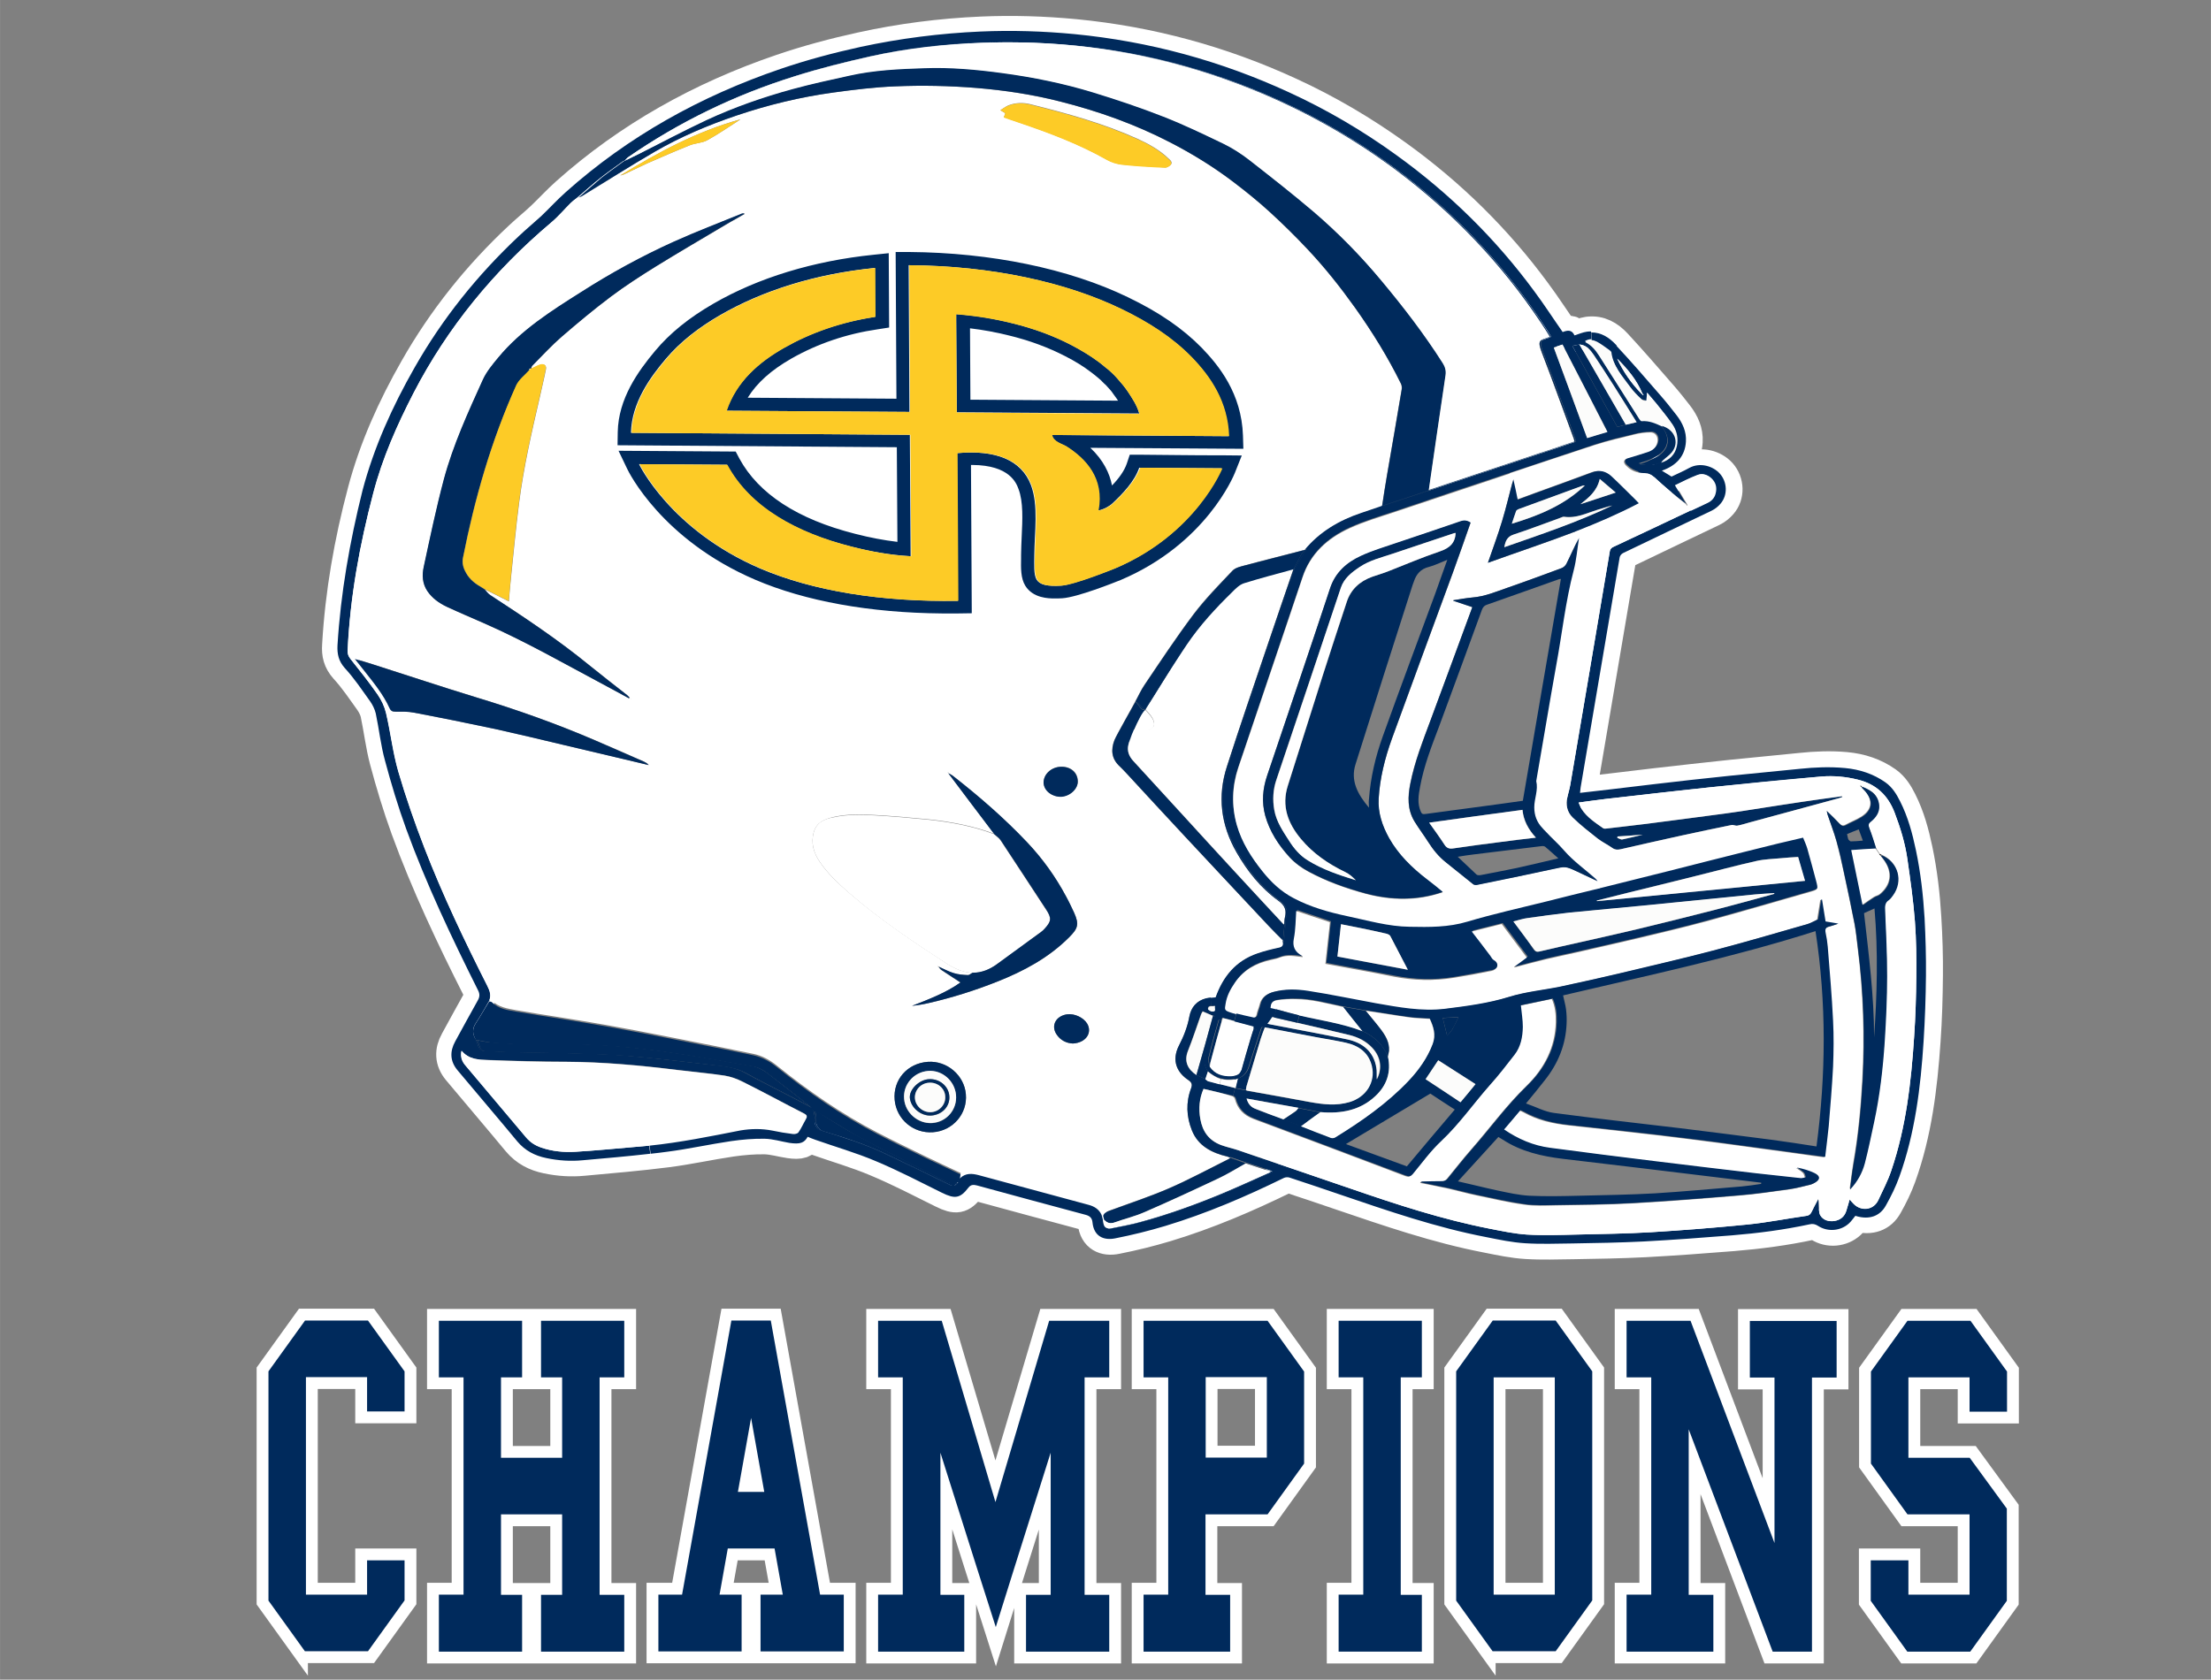 <?xml version="1.0" encoding="utf-8"?>
<!-- Generator: Adobe Illustrator 26.3.1, SVG Export Plug-In . SVG Version: 6.00 Build 0)  -->
<svg version="1.1" id="_x38_13c2686-e70f-4fb0-bf6b-a2eb7b1db384"
	 xmlns="http://www.w3.org/2000/svg" xmlns:xlink="http://www.w3.org/1999/xlink" x="0px" y="0px" viewBox="0 0 1121 851.8"
	 width="1121.04" height="851.8" style="enable-background:new 0 0 1121 851.8;" xml:space="preserve">
<rect x="0" y="0" width="1121" height="851.8" fill="#808080" stroke="none"/>
<style type="text/css">
	.st0{fill:none;stroke:#FFFFFF;stroke-width:16;stroke-linecap:round;stroke-linejoin:round;}
	.st1{fill:#002A5C;}
	.st2{fill:#FFFFFF;}
	.st3{fill:#B2B5B5;}
	.st4{fill:#FDCB26;}
	.st5{fill:#B1B5B5;}
	.st6{fill:#FCFCFB;}
	.st7{fill:#440D2E;}
	.st8{fill:#0A0C0C;}
	.st9{fill:#002A5C;stroke:#FFFFFF;stroke-width:6;stroke-miterlimit:10;}
</style>
<g>
	<g>
		<path class="st0" d="M413.8,577.9c10.2,3.6,20.7,6.6,30.6,10.8c11.5,4.8,22.6,10.6,33.7,16.1c6.5,3.2,9.2,2.9,13.4-2.6
			c1.3-1.7,2.8-1.5,4.4-1c18.4,5,36.7,10,55.1,14.9c2.2,0.6,3.2,1.7,3.4,3.8c0.7,7.2,5.8,9.3,11.6,8.1c8.6-1.7,17.1-3.8,25.4-6.3
			c20.8-6.3,40.6-14.8,60-24.3c0.8-0.4,2.1-0.5,2.9-0.2c8.6,2.8,17.1,5.7,25.6,8.6c24.4,8.3,48.7,16.7,74.2,21.6
			c6.5,1.3,13.1,2.7,19.7,3.1c7.9,0.5,16,0.2,23.9,0.1c12-0.2,24.1-0.4,36.1-1c14.9-0.8,29.9-1.9,44.8-3.1
			c13.3-1.1,26.4-2.8,39.4-5.6c1.6-0.3,2.9-0.1,4.3,0.8c4.9,3.2,11.5,2.6,15.7-1.3c1.2-1.1,2.1-2.5,3.2-3.8c0.2,0,0.5,0.1,0.7,0.1
			c6.4,1.8,11.8,0,14.8-5.5c2.6-4.6,5-9.5,6.8-14.5c8-22.2,10.8-45.4,12.4-68.7c0.8-11.1,1.1-22.2,1.2-33.3
			c0.1-9.7-0.2-19.5-0.8-29.2c-0.7-11.6-2-23.1-4.4-34.5c-1.8-8.5-4-16.8-8-24.7c-1.8-3.6-3.9-7.1-7.4-9.6c-6.1-4.3-13-6.6-20.6-7.3
			c-7.6-0.7-15.2-0.4-22.8,0.4c-11.8,1.2-23.5,2.3-35.3,3.5c-13,1.4-25.9,2.8-38.8,4.3c-7.3,0.8-14.5,1.8-21.8,2.6
			c-5.1,0.6-10.3,1.2-15.6,1.8c0.1-1,0.2-1.9,0.3-2.7c6.6-38.9,13.2-77.8,19.8-116.7c0.1-0.8,0.9-1.8,1.7-2.1
			c14.9-7.2,29.9-14.3,44.9-21.5c1.7-0.8,3.3-2.1,4.5-3.5c3.8-4.3,3.5-11-0.3-15.3c-3.4-3.8-10-5.9-15.5-2.9c-3.2,1.8-6.6,3.2-9,4.4
			c-1.9-1.2-3.3-2.1-4.9-3c7.4-2.6,11.8-7.4,12.2-14.8c0.3-5-1.7-9.4-4.8-13.4c-2.7-3.5-5.5-7-8.4-10.3
			c-7.5-8.6-14.9-17.2-22.7-25.6c-3.7-4-8.3-6.8-14.3-6c-2.2,0.3-4.2,1.3-6.4,1.9c-1.4-3.2-3.9-2.5-6-1.7c-4.9-7-9.4-14-14.4-20.7
			c-19.5-26.5-42.8-49.5-70-69.1c-17.1-12.3-35.2-23-54.4-31.8c-34.5-15.9-70.7-25.8-108.8-29.5c-15.8-1.5-31.7-2-47.6-1.3
			c-20.5,0.9-40.8,3.5-60.8,7.9c-13.7,3-27.2,6.6-40.4,11.1c-40.8,13.9-77.4,34.3-109,62.5c-4.4,3.9-8.3,8.2-12.5,12.2
			c-3.7,3.5-7.6,6.6-11.3,10.1c-21.1,19.7-38.8,41.9-52.9,66.7c-11.3,19.8-20.6,40.4-26.4,62.3c-6.8,25.6-11.4,51.6-12.9,78.1
			c-0.3,4.3,0.5,7.9,3.7,11.5c4.8,5.2,8.7,11.1,12.8,16.8c1.3,1.9,2.4,4.1,2.9,6.2c1.7,8,2.6,16.1,4.7,24
			c3.1,11.6,6.6,23.2,10.7,34.5c10.2,28,23,55,36.5,81.7c1,1.9,1,3.4-0.1,5.3c-3.9,6.9-7.6,13.8-11.4,20.7c-2.8,5-2.7,10,1.1,14.6
			c10.1,12.1,20.4,24.1,30.4,36.2c3.9,4.6,8.8,7.2,14.7,8.4c6.1,1.3,12.3,1.7,18.5,1.1c14.2-1.3,28.4-2.5,42.5-4.3
			c10.9-1.4,21.6-3.8,32.5-5.4c5.6-0.8,11.3-1.3,17-1.2c4.2,0.1,8.3,1.4,12.5,2c5.5,0.8,7.6,0,9.3-3.1
			C411.3,576.9,412.5,577.4,413.8,577.9z"/>
		<g id="XMLID_00000143574832842999644000000017772793897755227036_">
			<g>
				<path class="st1" d="M171.1,327.3c-0.2,4.3,0.5,7.9,3.7,11.5c4.8,5.2,8.7,11.1,12.8,16.8c1.3,1.8,2.4,4.1,2.9,6.2
					c1.7,8,2.5,16.1,4.7,24c3.1,11.6,6.6,23.2,10.7,34.5c10.2,28,23,55,36.4,81.8c1,1.9,1,3.4-0.1,5.3c-3.9,6.9-7.6,13.8-11.4,20.7
					c-2.8,5.1-2.7,10,1.1,14.6c10.1,12.1,20.4,24.1,30.4,36.2c3.9,4.6,8.8,7.2,14.7,8.4c6.1,1.3,12.3,1.7,18.5,1.1
					c11.4-1,22.9-2,34.2-3.3l-0.6-4.1c-2.2,0.2-4.4,0.4-6.7,0.6c-10.2,0.8-20.4,1.9-30.7,2.5c-5.9,0.3-11.9-0.2-17.6-2.2
					c-2.9-1-5.3-2.6-7.3-4.9c-10.3-12.3-20.7-24.5-31-36.8c-1.8-2.1-2.5-4.5-1.9-7.3c3.5,4.3,8.5,4.5,13.3,4.6
					c13.3,0.5,26.6,0.8,39.9,0.9c18.7,0.1,37.3,1.8,55.9,4.1c8.1,1,16.2,1.7,24.3,2.9c3.1,0.5,6.3,1.6,9.2,3.1
					c10.4,5.2,20.7,10.8,31.1,16.1c0.9,0.5,1.4,0.9,1.5,1.5l3.9-0.1c-0.1-1-0.5-2-0.6-3l0.1-0.1c-0.2-0.1-0.4-0.3-0.5-0.4
					c-0.2-0.3-0.4-0.5-0.6-0.8c-0.3-0.1-0.5-0.3-0.7-0.4l0,0.1c-8.2-4.3-16.4-8.5-24.7-12.8c-2.9-1.5-5.8-3-8.6-4.6
					c-5.1-2.9-10.9-3.4-16.6-4c-14.2-1.6-28.5-3.4-42.8-4.6c-4.3-0.4-8.6-0.6-12.9-0.8c-5.5-0.2-10.9-0.3-16.4-0.5
					c-2.4-0.1-4.8-0.1-7.2-0.2c-4.5-0.1-9.1-0.1-13.6-0.2c-1.9,0-3.8-0.1-5.7-0.1c-1.3,0-2.6-0.1-3.9-0.1c-2.2-0.1-4.5-0.2-6.7-0.3
					c-1.5-0.1-3-0.1-4.5-0.1c-0.1,0-0.1,0-0.2,0c-0.3,0-0.6,0-0.9,0c-1.6,0-3-1.1-3.5-2.6c-0.3-1.1-0.8-2.2-1.2-3.2
					c-1.8-2.9-2-5.6,0-8.6c2.5-3.7,4.6-7.6,6.9-11.5c1-2.5,0.2-4.8-1-7.1c-11.7-23-22.8-46.2-32-70.2c-4.9-12.7-9.4-25.6-13.2-38.6
					c-2.8-9.7-3.9-19.8-6.2-29.6c-0.8-3.4-2.3-6.6-4.3-9.5c-4.3-6.2-9.1-12.2-13.8-18.1c-1.1-1.4-1.5-2.7-1.4-4.3
					c1.2-27.1,6.1-53.6,12.9-79.7c4.6-17.7,12-34.4,20.4-50.7c17.2-33.3,40.7-62,69.8-86.5c3.6-3,6.7-6.7,10-10c1-1,2.1-1.8,3.2-2.6
					c4-3.4,7.8-6.8,11.9-10.1c3.2-2.6,6.6-4.9,9.9-7.3c0.5-0.3,1-0.6,1.4-1l0,0c0.4-0.2,0.8-0.4,1.2-0.6l0-0.1
					c0.4-0.4,0.8-1,1.4-1.4c25.9-17.9,54.2-31.6,84.6-41.1c12.6-4,25.6-7.2,38.5-10.1c18.5-4.1,37.4-6.2,56.4-6.9
					c6-0.2,11.9-0.3,17.8-0.2c2.9,0,5.8,0.1,8.6,0.2c38.2,1.4,75.3,9.1,111.2,23.6c26.3,10.6,50.7,24.3,73.2,41.1
					c29.1,21.8,53.5,47.6,73.3,77.3c1.6,2.3,3,4.7,4.5,7.1c-5.2,1.9-6.5,1.4-4,8c5.6,14.5,10.8,29.1,16.2,43.7
					c0.1,0.4,0.2,0.8,0.4,1.4c-3.5,1.2-6.9,2.3-10.4,3.5c-21.4,7.1-42.8,14.2-64.2,21.4c-7.9,2.6-15.9,5.2-23.8,7.8
					c0-0.1,0-0.2,0-0.3c-0.3,0.1-0.5,0.2-0.8,0.3c-3.2,1.1-6.5,2.2-9.7,3.3c-11.4,3.8-21.2,9.8-28.8,18.8c0.3-0.1,0.6-0.1,0.9-0.2
					c-1.9,3.3-3.9,6.5-5.8,9.8c-4.3,12.6-8.7,25.2-12.9,37.8c-7,20.8-14.1,41.6-20.9,62.5c-4.9,15-3.2,29.7,4.9,43.7
					c5.4,9.4,12.1,17.9,21.1,24.4c3.5,2.5,4.2,4.9,3.4,8.4c-0.3,1.4-0.3,2.8-0.4,4.2c-0.2,2.7-0.5,5.4-0.7,8.2
					c-0.2-0.2-0.4-0.4-0.7-0.7c0,0.2,0,0.4-0.1,0.6c0.4,1.7,0.1,2.7-2,3.1c-3.7,0.7-7.3,1.6-10.8,2.9c-11.1,3.9-17.5,11.9-21.2,22.3
					c-0.7,0.1-1.6,0.1-2.4,0.2l0.2,4.2c0.6,0,1.3,0.1,1.9-0.1c-0.6,0.9,1,3-1.5,2.8c-0.3,0-0.7-0.1-1-0.3l-0.7,1.6
					c0.7,0.3,1.4,0.6,2.1,0.9c1.6,0.2,0.9,1.3,0.8,2c-1.4,5.5-2.6,11-4.3,16.4c-1.1,3.5-1.2,6.7,1,9.8c2.1,1.8,4.3,3.1,6.7,3.7
					c2,0.6,4.2,0.7,6.6,0.3c0.2,0,0.3-0.1,0.5-0.1l-0.4-1.7c-0.5,0.1-1.1,0.1-1.6,0.2c-4.4,0.2-8.3-1-10.9-4.8
					c-0.2-1.5-0.8-3.1-0.5-4.4c1.5-6.4,3.3-12.7,5.1-19.1c0.5,0.1,0.9,0.1,1.4,0.2c0.2-0.5,0.3-1,0.5-1.4c2,0.5,4.1,1,6.1,1.6l1.1-4
					c-0.9-0.2-1.8-0.5-2.7-0.8c-3-1-2.8-1.5-2.3-4.4c0.6-3.9,2.4-7.2,4.6-10.5c4.2-6.4,10.5-10,18.1-11.6c1.5-0.3,3.1-0.6,4.5-1.2
					c3.8-1.5,7.8-0.8,11.9-0.3c-0.2-0.4-0.3-0.6-0.4-0.7c-3.6-2-4.8-4.6-4.1-8.7c0.9-4.6,0.8-9.3,1.2-14c5.7,1.9,11.3,3.7,17.1,5.7
					c-0.7,6.8-1.5,13.8-2.3,21.1c11.7,2.2,23.2,4.3,34.7,6.5c10.1,2,20.2,2.3,30.3,0.6c6.4-1.1,12.8-2.2,19.2-3.5
					c1.1-0.2,2.4-1.1,2.8-2c0.5-1.2,0-2.6-1.6-3.5c-0.8-0.4-1.2-1.5-1.8-2.2c-3.1-4-6.1-8-9.4-12.3c5.1-1.3,10.1-2.5,15.2-3.8
					c4.2,5.6,8.4,11.3,12.7,17c-2.3,1.6-4.3,3.2-6.4,4.7c0.1,0.1,0.1,0.2,0.2,0.3c5.4-1.4,10.8-2.9,16.3-4.2
					c5.1-1.2,10.2-2.3,15.3-3.4c10.6-2.4,21.2-4.8,31.7-7.3c11.3-2.7,22.6-5.3,33.8-8.4c17.6-4.8,35-9.8,52.5-14.9
					c4.5-1.3,4.4-1.5,3.3-5.7c-1.5-5.5-2.9-11-4.5-16.5c-0.5-1.7-1.3-3.4-2.1-5.4c-4.3,1-8.6,1.9-12.8,3c-11.9,3-23.8,6-35.6,8.9
					c-13.4,3.4-26.8,6.7-40.1,10.1c-5.1,1.3-10.1,2.5-15.2,3.8c-9,2.2-18.1,4.5-27.1,6.7c-13.3,3.3-26.8,6.3-39.9,10.2
					c-9.7,2.9-19.3,2.8-29.2,2.6c-10.9-0.2-21.3-3.2-31.8-5.4c-9.3-2-18.5-4.6-27.1-9.1c-6.5-3.4-11.4-8.2-15.8-13.6
					c-5.7-7.1-10.5-14.7-13-23.4c-2.8-9.9-2.5-19.7,0.8-29.3c10.8-32.1,21.7-64.2,32.5-96.3c4-11.9,12.6-19.8,23.9-25
					c7.4-3.4,15.3-5.7,23.1-8.3c19.5-6.6,39.1-13.1,58.6-19.6c14.3-4.8,28.7-9.5,43-14.3c6.5-2.1,13.3-3.7,20-5.3
					c2.7-0.7,5.5-1,8.3-1.1c2.4,0,3.8,2,3.6,4.3c-0.3,2.9-2.2,4.6-4.8,5.6c-3.3,1.2-6.6,2.2-10,3.1c-2.3,0.7-2.9,2.2-1.2,3.8
					c1.8,1.8,3.9,2.9,6.2,3.5l0.5-4.1c-0.3,0-0.6-0.1-0.9-0.1c2.1-0.7,3.8-1.1,5.4-1.8c2-0.9,4-1.8,5.6-3.1c4.4-3.4,4.8-8.6,1.4-13
					c-0.3-0.4-0.5-0.9-0.7-1.4c-3.2-1.5-6.4-2.8-10.1-2.6c-0.4,0-1-0.8-1.4-1.3c-6.8-10.6-13.5-21.3-20.3-32c-1.7-2.8-3.8-5.2-7-6.8
					c1-0.6,2.1-1,3.3-1l-0.2-3.9c-0.7,0-1.3,0-2,0.1c-2.2,0.3-4.2,1.2-6.4,1.9c-1.4-3.2-3.9-2.5-6-1.7c-4.9-7-9.4-14-14.4-20.7
					c-19.5-26.5-42.8-49.5-70-69.1c-17-12.3-35.2-23-54.4-31.8c-34.5-15.9-70.7-25.8-108.8-29.5c-15.8-1.5-31.7-2-47.6-1.3
					c-20.5,0.9-40.8,3.5-60.8,7.8c-13.7,3-27.2,6.6-40.4,11.1c-40.8,13.9-77.4,34.3-109,62.5c-4.4,3.9-8.3,8.2-12.5,12.2
					c-3.7,3.4-7.6,6.6-11.3,10.1c-21.1,19.8-38.8,41.9-52.9,66.7c-11.3,19.8-20.6,40.4-26.4,62.3
					C177.3,274.8,172.7,300.8,171.1,327.3z M678.1,485.1c0.6-5.6,1.2-10.9,1.8-16.4c3.6,0.7,7.1,1.4,10.6,2.1
					c4.2,0.9,8.3,1.7,12.4,2.7c0.7,0.2,1.7,0.6,2,1.2c2.9,5.5,5.8,11.1,8.9,17.1C701.6,489.5,689.9,487.3,678.1,485.1z M767.3,467.3
					c2.5-0.6,4.8-1.4,7.1-1.7c7-1,14.1-1.9,21.1-2.7c13-1.3,26-2.4,38.9-3.7c18.4-1.8,36.7-3.7,55-5.5c3.3-0.3,6.7-0.5,10-0.7
					c0,0.1,0,0.2,0,0.4c-10.3,2.8-20.6,5.6-30.9,8.3c-12.8,3.3-25.7,6.5-38.6,9.6c-9.7,2.3-19.5,4.5-29.3,6.7
					c-6.7,1.5-13.5,3-20.2,4.6c-1.2,0.3-1.9,0.1-2.7-0.9C774.5,476.9,771,472.3,767.3,467.3z M787.8,176.2c1.6-0.5,2.9-1,4.4-1.5
					c7.6,14.8,15.2,29.5,22.8,44.2c-3.5,1.1-6.7,2.1-10.3,3.1C799.1,206.8,793.4,191.6,787.8,176.2z M797.2,175.4
					c1.6-0.3,2.6-0.5,3.6-0.7c3.5,0.3,5.5,2.7,7.2,5.2c3.5,5.1,6.8,10.3,10.1,15.5c3.9,6.1,7.7,12.3,11.7,18.7
					c-1.9,0.5-3.7,0.9-5.5,1.3c-1.4,0.4-2.8,0.8-4.3,1.1C812.4,202.9,804.9,189.3,797.2,175.4z M809.7,457c0-0.1,0-0.2-0.1-0.3
					c5.6-1.4,11.1-2.8,16.7-4.2c11.1-2.7,22.1-5.5,33.2-8.2c10.2-2.5,20.4-5.3,30.7-7.6c4.2-1,8.7-1,13.1-1.5
					c2.6-0.3,5.3-0.4,8.3-0.6c1.1,3.8,2.3,7.8,3.5,12.1C879.9,450.1,844.8,453.5,809.7,457z"/>
				<path class="st2" d="M176.2,329.8c-0.1,1.6,0.3,2.9,1.4,4.3c4.7,5.9,9.5,11.9,13.8,18.1c2,2.9,3.5,6.1,4.3,9.5
					c2.3,9.8,3.4,19.9,6.2,29.6c3.8,13,8.3,25.9,13.2,38.6c9.3,23.9,20.4,47.2,32,70.2c1.2,2.4,1.9,4.6,1,7.1
					c0.5,0.1,1.1,0.1,1.3,0.3c3.4,3.3,7.9,4,12.3,4.8c15.6,2.7,31.2,4.9,46.7,7.7c17.8,3.2,35.5,6.8,53.2,10.3
					c6.7,1.3,13.4,2.8,20.1,4.1c4.7,0.9,8.7,3.2,12.3,6.1c15.9,12.8,32.6,24.4,50.9,33.9c7.9,4.1,16,8,24,11.9
					c6,2.9,12.2,5.8,18.2,8.6c-0.2,0.9-0.3,1.8-0.4,2.6c2.7-2.7,6.1-2.4,9.5-1.5c18.5,5,37,10,55.5,15c3.1,0.8,5.4,2.4,6.7,5.1
					c0.2,0.7,0.4,1.4,0.6,2.2c0.4,3.5,0.9,4.7,3.3,4.6c-1.7-0.2-2.2-1.5-2.5-4.5c-0.2-0.7-0.3-1.4-0.5-2c0.5-1.5,1.9-2,3.3-2.5
					c10.1-3.8,20.5-7.1,30.3-11.4c10.3-4.5,20.1-9.8,30.1-14.8c0.3-0.1,0.5-0.4,0.7-0.6c-0.2-0.1-0.4-0.1-0.6-0.2
					c-0.3-0.1-0.5-0.2-0.8-0.3c-8.1-1.9-14.9-5.5-18-13.3c-2.8-7-3.1-14.2-0.4-21.3c0.7-1.9,0.4-2.9-1.4-4.2
					c-5.5-3.7-8.8-9.6-4.7-17.6c2.4-4.6,4.2-9.4,5.2-14.5c0.9-4.9,3.8-8.1,8.4-9.3c0.8-0.2,1.6-0.3,2.5-0.4c0.8-0.1,1.6-0.1,2.4-0.2
					c3.7-10.4,10.1-18.5,21.2-22.3c3.5-1.2,7.1-2.1,10.8-2.9c2.1-0.4,2.4-1.4,2-3.1c0-0.2,0-0.4,0.1-0.6c-2.4-2.4-4.9-4.8-7.2-7.3
					c-14-15-28.1-30-42.1-45c-10-10.7-20-21.5-29.9-32.3c-1.1-1.2-2.3-2.5-3.5-3.6c-4.3-3.9-4.6-8.5-2.7-13.4
					c1-2.6,9.3-17,10.5-19.5c1.6-2.8,2.9-5.8,4.7-8.5c8.1-12,16.1-24.1,24.8-35.7c5.9-7.9,12.9-15,19.8-22.2
					c1.4-1.5,4.1-2.1,6.4-2.7c9.1-2.5,18.3-4.8,27.4-7.1c0.9-0.2,1.9-0.5,2.8-0.7c7.5-9.1,17.4-15,28.8-18.8
					c3.2-1.1,6.5-2.2,9.7-3.3c0.3-0.1,0.5-0.2,0.8-0.3c0.8-5.2,1.6-10.4,2.5-15.7c2.5-14.4,5-28.8,7.4-43.2c0.2-1,0-2.2-0.4-3.1
					c-6.6-13.4-14.4-26.1-23.2-38.4c-7.5-10.5-15.5-20.6-24.4-30c-6.1-6.5-12.5-12.7-19.1-18.8c-5.8-5.3-11.9-10.2-18.2-15
					c-10-7.6-20.6-14.2-31.9-20c-17.7-9.2-36.4-15.9-55.9-20.8c-13.9-3.5-28.2-5.7-42.5-6.9c-13.8-1.1-27.5-1.4-41.3-0.8
					c-10.5,0.4-20.8,1.7-31.1,3.1c-16.9,2.3-33.3,6.3-49.3,11.7c-14.4,4.9-28.4,10.8-41.5,18.4c-12.4,7.2-24.5,14.9-36.7,22.4
					c-0.6,0.3-1.2,0.5-1.9,0.8c4-3.4,7.8-6.8,11.9-10.1c3.2-2.6,6.6-4.9,9.9-7.3c0.5-0.3,0.9-0.6,1.4-1c0,0,0,0,0,0l0,0
					c0.2-0.1,0.4-0.2,0.7-0.3c0.1-0.1,0.3-0.1,0.4-0.2c0.1,0,0.1-0.1,0.2-0.1l0-0.1c0.4-0.4,0.8-1,1.4-1.4
					c25.9-17.9,54.2-31.6,84.6-41.1c12.6-4,25.6-7.2,38.6-10.1c18.5-4.1,37.4-6.2,56.4-6.9c5.7-0.2,11.4-0.3,17.1-0.2
					c-5.9-0.1-11.9,0-17.8,0.2c-19,0.7-37.9,2.8-56.4,6.9c-13,2.9-25.9,6.1-38.5,10.1c-30.5,9.5-58.7,23.2-84.6,41.1
					c-0.5,0.4-0.9,0.9-1.4,1.4l0,0.1c-0.4,0.2-0.8,0.4-1.2,0.6l0,0c-0.5,0.3-1,0.6-1.4,1c-3.3,2.4-6.7,4.8-9.9,7.3
					c-4.1,3.2-7.9,6.7-11.9,10.1c-1.1,0.9-2.2,1.7-3.2,2.6c-3.4,3.3-6.4,7-10,10c-29.1,24.6-52.6,53.3-69.8,86.5
					c-8.4,16.3-15.8,33.1-20.4,50.7C182.3,276.3,177.5,302.8,176.2,329.8z M179.7,334c0,0,0.1,0.1,0.1,0.1c0,0,0,0,0.1,0
					c0,0,0,0,0,0c3,0.9,5.9,1.7,8.9,2.7c17.6,5.6,35.2,11.5,52.9,16.9c20.4,6.2,40.4,13.3,60,21.7c8.4,3.6,16.7,7.2,25,10.9
					c0.8,0.4,1.6,0.8,2.3,1.7c-2.3-0.5-4.5-1.1-6.7-1.6c-12.4-2.9-24.8-5.9-37.2-8.8c-11.3-2.7-22.6-5.4-33.9-7.9
					c-13.7-2.9-27.5-5.7-41.2-8.3c-3-0.6-6.2-0.5-9.4-0.5c-1.5,0-2.3-0.3-2.9-1.7c-3.2-7.1-8.2-13.1-13-19.2
					c-1.5-1.9-3.1-3.9-4.6-5.8c0,0,0,0-0.1,0c0,0,0,0,0,0c0,0-0.1,0-0.1,0C179.7,334,179.7,334,179.7,334z M216.7,299.7
					c-2.6-3.8-2.7-8.1-1.8-12.2c3.2-14.8,6.3-29.7,10.2-44.3c4.7-17.5,12.4-34,19.8-50.6c1.8-4,4.9-7.7,7.8-11.2
					c11.5-13.9,26.7-23.6,42-33.2c15.1-9.6,30.7-18.2,47.1-25.6c11.3-5.1,22.9-9.5,34.4-14.2c0.4-0.2,0.8-0.2,1.4,0.1
					c-1.6,0.9-3.1,1.8-4.7,2.7c-1.6,0.9-3.3,1.8-4.9,2.8c-11.9,7.1-23.9,14-35.7,21.3c-7.7,4.8-15.3,9.7-22.5,15.1
					c-8.6,6.4-16.8,13.3-24.9,20.3c-5.3,4.6-10,9.8-15,14.8c-0.4,0.4-0.4,1.1-0.6,1.6c1.6-0.7,3.1-1.6,4.7-2.1
					c1.9-0.6,3.2,0.4,2.8,2.3c-0.9,4.7-2.1,9.4-3.1,14.1c-4.1,17.7-8.2,35.5-10.5,53.6c-1.6,12.3-2.7,24.5-4,36.8
					c-0.5,4.3-0.8,8.5-1.2,13.2c-4.2-2.1-8.2-4.1-12.2-6.1c0.9,1,1.7,2.1,2.8,2.9c17.1,11.2,34.2,22.5,50,35.4
					c6.4,5.2,13,10.3,19.5,15.4c0.4,0.4,0.8,0.8,1.2,1.2c-0.1,0.1-0.2,0.3-0.3,0.4c-3.6-2-7.2-3.9-10.9-5.9
					c-20.9-11.1-41.4-22.9-63.1-32.4c-6.1-2.6-12.1-5.2-18.1-8C222.7,305.9,219.1,303.3,216.7,299.7z M316.4,88.4
					c-0.6,0.3-1.3,0.4-1.9,0.6c19.1-11.6,38.5-22.3,61-28.5c-5.9,3.8-11.3,7.5-16.9,10.6c-2.5,1.4-5.9,1.4-8.7,2.5
					c-7.3,2.9-14.5,6.1-21.7,9.2C324.1,84.7,320.3,86.6,316.4,88.4z M320,354.4c-0.1,0-0.2-0.1-0.3-0.2
					C319.9,354.3,320,354.3,320,354.4c0.1,0,0.2,0.1,0.2,0.2C320.2,354.5,320.1,354.4,320,354.4z M415.7,437.2
					c-3.2-4.7-4.7-9.7-3.1-15.2c1.4-5,5.5-6.6,10.1-7.7c6.8-1.5,13.7-1.4,20.6-1c9.1,0.5,18.3,1.3,27.4,2.2
					c11.4,1.2,22.5,3.3,33.3,7.3c-3.8-5.1-7.7-10.1-11.5-15.2c-3.9-5.1-7.7-10.3-11.6-15.4c-0.1-0.1-0.2-0.3-0.3-0.4
					c0,0,0.1-0.1,0.1-0.1c0.1,0.2,0.2,0.3,0.3,0.5c0.8,0.5,1.6,0.8,2.3,1.4c13.3,10.4,25.9,21.5,37.5,33.6
					c7.9,8.3,14.4,17.4,19.7,27.4c1.4,2.7,2.8,5.5,4.1,8.3c2.7,5.9,2,8-2.6,12.5c-10.3,10.3-22.9,17.1-36.6,22.5
					c-11.1,4.4-22.5,8-34.2,10.7c-2.9,0.7-5.8,1.1-8.8,1.5c8.6-3.3,17.2-6.6,24.5-11.8c-3.3-2.2-6.5-4.2-9.6-6.3
					c-0.6-0.4-0.9-1-1.4-1.5c-0.1-0.1-0.3-0.3-0.4-0.4c-0.1-0.1-0.2-0.1-0.2-0.2c0,0,0.1,0,0.1,0c0,0,0.1,0.1,0.1,0.1
					c0.2,0.1,0.3,0.2,0.5,0.3c2.5,1.1,4.9,2.5,7.5,3.2c2.2,0.7,4.7,0.9,7.1,1c0.8,0,1.6-0.8,2.4-1.2c-4.9-0.2-9.2-2.2-13.2-4.8
					c-17.1-11.1-34-22.5-49.4-35.8C425,448,419.7,443.1,415.7,437.2z M453.6,557.8c-1-10.1,6.4-18.5,16.8-19.3
					c9.7-0.7,18.5,6.8,19.3,16.4c0.9,9.9-6.6,18.6-16.7,19.3C463.1,574.9,454.5,567.7,453.6,557.8z M509.7,57.4
					c-0.7-0.4-1.3-0.8-2.5-1.5c1.5-0.9,2.7-1.9,4.1-2.5c3.7-1.4,7.5-1.5,11.4-0.5c18.4,4.6,36.6,9.6,53.9,17.4
					c5.9,2.7,11.5,5.8,16.1,10.3c0.9,0.8,1.9,1.8,0.9,2.9c-0.7,0.7-2,1.5-2.9,1.4c-7.2-0.4-14.5-0.8-21.7-1.5
					c-2.7-0.3-5.5-1.2-7.8-2.5c-14.2-8-29.3-13.7-44.7-18.9c-2.5-0.8-4.9-1.7-7.5-2.6C509.3,58.8,509.5,58.1,509.7,57.4z
					 M529.2,397.1c-0.3-4.3,3.7-8.1,8.6-8.3c4.9-0.2,8.5,2.7,8.7,7.1c0.2,3.9-3.9,7.8-8.4,8C533.4,404.2,529.4,401.1,529.2,397.1z
					 M535.5,524.3c-2.7-4.4,0-9.1,5.5-9.9c3.8-0.5,8.3,1.6,10.2,4.7c2.7,4.5-0.5,9.7-7.2,10.1C540.9,529.1,537.6,527.7,535.5,524.3z
					 M611.2,245.6L611.2,245.6C611.2,245.6,611.2,245.6,611.2,245.6c0-0.1,0.1-0.2,0.1-0.2c0,0,0,0.1,0,0.1
					C611.3,245.5,611.3,245.6,611.2,245.6C611.2,245.6,611.2,245.6,611.2,245.6z"/>
				<path class="st3" d="M179.8,334.1c0,0-0.1-0.1-0.1-0.1C179.7,334,179.7,334,179.8,334.1C179.7,334.1,179.8,334.1,179.8,334.1z"
					/>
				<path class="st3" d="M179.8,334.1C179.8,334.1,179.8,334.1,179.8,334.1L179.8,334.1C179.8,334.1,179.8,334.1,179.8,334.1z"/>
				<path class="st1" d="M179.8,334.1C179.8,334.2,179.9,334.2,179.8,334.1C179.9,334.2,179.9,334.2,179.8,334.1L179.8,334.1z"/>
				<path class="st1" d="M179.9,334.2c1.5,1.9,3.1,3.9,4.6,5.8c4.8,6.1,9.8,12.1,13,19.2c0.6,1.4,1.5,1.7,2.9,1.7
					c3.1,0,6.3-0.1,9.4,0.5c13.8,2.6,27.5,5.4,41.2,8.3c11.3,2.5,22.6,5.2,33.9,7.9c12.4,2.9,24.8,5.9,37.2,8.8
					c2.3,0.5,4.5,1.1,6.7,1.6c-0.7-0.9-1.5-1.3-2.3-1.7c-8.3-3.6-16.7-7.3-25-10.9c-19.5-8.4-39.5-15.5-60-21.7
					c-17.7-5.4-35.3-11.3-52.9-16.9C185.8,335.9,182.9,335.1,179.9,334.2z"/>
				<path class="st1" d="M214.8,287.5c-0.9,4.1-0.7,8.4,1.8,12.2c2.5,3.7,6,6.2,10.1,8.1c6,2.8,12.1,5.3,18.1,8
					c21.8,9.5,42.2,21.3,63.1,32.4c3.6,1.9,7.3,3.9,10.9,5.9c0.1-0.1,0.2-0.3,0.3-0.4c-0.4-0.4-0.8-0.8-1.2-1.2
					c-6.5-5.1-13.1-10.2-19.5-15.4c-15.8-12.9-32.8-24.2-50-35.4c-1.1-0.7-1.9-1.9-2.8-2.9l0,0.1c-0.2-0.1-0.3-0.3-0.5-0.4
					c-0.2-0.1-0.3-0.2-0.5-0.3c-3.4-1.9-6.4-4.1-8.3-7.5c-1.5-2.5-2.2-5-1.6-7.9c5.9-30,14.3-59.3,27-87.2c1.4-3,4.5-5.3,6.8-7.9
					c-0.1-0.2-0.1-0.4-0.2-0.6c0.2,0,0.5-0.1,0.7-0.1c0,0.1,0.1,0.1,0.2,0.1c0.2-0.5,0.2-1.2,0.6-1.6c4.9-5,9.7-10.2,15-14.8
					c8.1-7,16.3-13.8,24.9-20.3c7.2-5.4,14.8-10.3,22.5-15.1C344,128,356,121,367.9,113.9c1.6-1,3.3-1.9,4.9-2.8
					c1.6-0.9,3.1-1.8,4.7-2.7c-0.6-0.3-1-0.2-1.4-0.1c-11.5,4.7-23.1,9.1-34.4,14.2c-16.4,7.4-32.1,16-47.1,25.6
					c-15.2,9.6-30.5,19.3-42,33.2c-2.9,3.5-5.9,7.1-7.8,11.2c-7.5,16.5-15.1,33.1-19.8,50.6C221.1,257.8,218,272.7,214.8,287.5z"/>
				<path class="st4" d="M234.8,282.7c-0.6,2.9,0.2,5.4,1.6,7.9c1.9,3.4,4.9,5.6,8.3,7.5c0.2,0.1,0.3,0.2,0.5,0.3
					c0.2,0.1,0.3,0.3,0.5,0.4l0-0.1c4,2,8,4,12.2,6.1c0.4-4.6,0.8-8.9,1.2-13.2c1.3-12.3,2.4-24.6,4-36.8
					c2.3-18.1,6.4-35.8,10.5-53.6c1.1-4.7,2.2-9.4,3.1-14.1c0.4-1.9-0.9-2.8-2.8-2.3c-1.6,0.5-3.1,1.4-4.7,2.1c-0.1,0-0.2,0-0.2-0.1
					c-0.2,0.2-0.3,0.5-0.5,0.7c-2.3,2.6-5.4,4.9-6.8,7.9C249.1,223.5,240.8,252.7,234.8,282.7z"/>
				<path class="st2" d="M234.1,532.9c-0.6,2.9,0.2,5.3,1.9,7.3c10.3,12.3,20.7,24.5,31,36.8c2,2.3,4.4,3.8,7.3,4.9
					c5.7,2,11.7,2.6,17.6,2.2c10.2-0.6,20.4-1.6,30.7-2.5c2.2-0.2,4.5-0.4,6.7-0.6c15.5-1.7,30.8-4.8,46.1-7.4
					c5.4-0.9,10.9-1,16.3,0.1c3.4,0.7,6.8,1.3,10.2,1.7c0.9,0.1,2.4-0.2,2.9-0.8c1.5-2.1,2.5-4.5,3.8-6.7c0.4-0.7,0.6-1.2,0.5-1.7
					c-0.1-0.6-0.6-1-1.5-1.5c-10.4-5.3-20.6-10.9-31.1-16.1c-2.8-1.4-6-2.6-9.2-3.1c-8.1-1.2-16.2-1.9-24.3-2.9
					c-18.6-2.3-37.2-4-55.9-4.1c-13.3,0-26.6-0.4-39.9-0.9C242.6,537.4,237.6,537.2,234.1,532.9z"/>
				<path class="st1" d="M241.3,518.8c-2,3-1.8,5.7,0,8.6c0.3,0.1,0.5,0.1,0.8,0.2c0,0,0-0.1,0-0.1c2.9,0.5,5.8,1.2,8.8,1.5
					c3.2,0.2,6.4,0.4,9.6,0.6c2.2,0.1,4.3,0.2,6.4,0.2c9.4,0.1,18.8-0.1,28.1,0.1c0.2,0,0.5,0,0.7,0c1.8,0,3.5,0.1,5.3,0.2
					c16.4,0.6,32.7,2.7,48.9,5.3c10.7,1.7,21.3,3.7,32,5.5c3.1,0.5,5.6,1.9,8,3.8c7,5.4,14,10.8,21,16.3c0.2,0.2,0.3,0.6,0.4,0.9
					c-0.3-0.2-0.6-0.3-0.9-0.5c0.1,0.2,0.1,0.3,0.2,0.5l0-0.1c0.2,0.1,0.5,0.3,0.7,0.4c0.2,0.2,0.4,0.5,0.6,0.8
					c0.2,0.1,0.4,0.3,0.5,0.4l-0.1,0.1c0.3,0.1,0.5,0.3,0.8,0.4c0-0.1-0.1-0.2-0.1-0.3c1.2,0.6,2.4,1.1,3.5,1.7
					c7.2,4.2,14.2,8.8,21.5,12.7c13.3,7.1,26.8,13.7,40.3,20.5c1.7,0.9,3.4,1.8,5.4,1.9c0.4,0,0.8-0.1,1.2-0.1l0.1-0.1l0-0.1
					c0.2-0.2,0.4-0.5,0.6-0.7l0.2-0.1l0-0.2c0.1-0.2,0.3-0.4,0.4-0.6l0,0.1c0.2-0.2,0.3-0.3,0.4-0.5l0,0.1c0.1-0.8,0.3-1.6,0.4-2.6
					c-6-2.8-12.1-5.7-18.2-8.6c-8-3.9-16.1-7.8-24-11.9c-18.3-9.5-35-21.1-50.9-33.9c-3.6-2.9-7.6-5.1-12.3-6.1
					c-6.7-1.4-13.4-2.8-20.1-4.1c-17.7-3.5-35.5-7.1-53.2-10.3c-15.5-2.8-31.2-5.1-46.7-7.7c-4.4-0.7-8.9-1.4-12.3-4.8
					c-0.3-0.3-0.9-0.2-1.3-0.3C245.9,511.2,243.8,515.1,241.3,518.8z"/>
				<path class="st1" d="M242.1,527.6c-0.3-0.1-0.5-0.1-0.8-0.2c0.4,1.1,0.9,2.1,1.2,3.2c0.4,1.5,1.8,2.6,3.5,2.6c0.3,0,0.6,0,0.9,0
					c-2-0.1-3.1-0.7-3.7-2.6C242.9,529.6,242.5,528.6,242.1,527.6z"/>
				<path class="st1" d="M242,527.4c0,0,0,0.1,0,0.1c2.7,0.5,5.3,1.1,8,1.3c3.4,0.3,6.9,0.5,10.4,0.6c-3.2-0.1-6.4-0.3-9.6-0.6
					C247.9,528.7,245,527.9,242,527.4z"/>
				<path class="st1" d="M242.1,527.6c0.4,1,0.8,2.1,1.1,3.1c0.5,1.9,1.7,2.5,3.7,2.6c0.1,0,0.1,0,0.2,0c1.5,0,3,0.1,4.5,0.1
					c2.2,0.1,4.5,0.2,6.7,0.3c1.3,0.1,2.6,0.1,3.9,0.1c1.9,0,3.8,0.1,5.7,0.1c4.5,0.1,9.1,0.1,13.6,0.2c2.4,0.1,4.8,0.1,7.2,0.2
					c5.5,0.2,10.9,0.3,16.4,0.5c4.6,0.2,9.1,0.4,13.7,0.8c14.3,1.2,28.5,2.9,42.8,4.6c5.7,0.7,11.5,1.2,16.6,4
					c2.8,1.6,5.7,3.1,8.6,4.6c7.9,4.1,15.8,8.2,23.8,12.3c-0.1-0.2-0.1-0.3-0.3-0.4c-7-5.4-14-10.9-21-16.3c-2.4-1.8-4.9-3.2-8-3.8
					c-10.7-1.8-21.3-3.8-32-5.5c-16-2.5-32.1-4.6-48.2-5.3c-1.8-0.1-3.5-0.1-5.3-0.2c-9.4-0.2-18.8,0.1-28.1-0.1c-0.2,0-0.5,0-0.7,0
					c-2.2,0-4.3-0.1-6.4-0.2c-3.5-0.1-6.9-0.3-10.4-0.6C247.4,528.7,244.7,528,242.1,527.6z"/>
				<path class="st2" d="M268.3,187c0.1,0.2,0.2,0.4,0.2,0.6c0.2-0.2,0.3-0.5,0.5-0.7C268.8,186.9,268.6,187,268.3,187z"/>
				<path class="st1" d="M267.9,533.9c4.5,0.1,9.1,0.1,13.6,0.2C277,534,272.4,534,267.9,533.9z"/>
				<path class="st1" d="M293.3,100.2c0.6-0.3,1.3-0.4,1.9-0.8c12.2-7.5,24.3-15.2,36.7-22.4c13.1-7.6,27-13.5,41.5-18.4
					c16-5.4,32.4-9.4,49.3-11.7c10.3-1.4,20.7-2.7,31.1-3.1c13.8-0.6,27.6-0.3,41.3,0.8c14.4,1.2,28.6,3.3,42.5,6.9
					c19.4,4.9,38.1,11.6,55.9,20.8c11.2,5.8,21.9,12.4,31.9,20c6.3,4.8,12.4,9.7,18.2,15c6.6,6,13,12.3,19.1,18.8
					c8.9,9.4,16.9,19.5,24.4,30c8.7,12.3,16.6,25,23.2,38.4c0.5,0.9,0.6,2.1,0.4,3.1c-2.4,14.4-4.9,28.8-7.4,43.2
					c-0.9,5.2-1.7,10.4-2.5,15.7c7.7-2.5,15.3-5,23-7.6c0.2-0.1,0.5-0.2,0.7-0.2c0-0.1,0-0.1,0-0.2c2.8-19.4,5.6-38.9,8.5-58.3
					c0.4-2.3-0.1-4.2-1.4-6.1c-9.4-14.8-20.1-28.6-31.4-42.2c-10.4-12.4-21.8-24-34.2-34.7c-10.6-9.1-21.6-17.7-32.7-26.3
					c-3.9-3-8.2-5.8-12.7-8C610.5,68,600.4,63.1,590,59c-11.7-4.6-23.6-8.6-35.7-12.3c-15-4.5-30.4-7.6-45.9-9.8
					c-13.2-1.8-26.5-2.9-39.7-2.5c-12.7,0.4-25.5,1-38,3.8c-9.6,2.2-19.3,4.2-28.8,6.8c-15,4.1-29.6,9.2-43.6,15.7
					c-11.7,5.5-23.2,11.6-34.7,17.4c-2,1-3.9,2-5.9,2.9l0,0.1c-0.1,0-0.1,0.1-0.2,0.1c-0.1,0.1-0.3,0.1-0.4,0.2
					c-0.2,0.1-0.4,0.2-0.7,0.3l0,0c0,0,0,0,0,0c-0.5,0.3-0.9,0.6-1.4,1c-3.3,2.4-6.7,4.8-9.9,7.3C301.1,93.4,297.2,96.8,293.3,100.2
					z"/>
				<path class="st4" d="M314.4,89c0.7-0.2,1.3-0.4,1.9-0.6c3.9-1.8,7.8-3.7,11.7-5.5c7.2-3.2,14.4-6.3,21.7-9.2
					c2.8-1.1,6.1-1.1,8.7-2.5c5.7-3.1,11-6.8,16.9-10.6C352.9,66.7,333.5,77.4,314.4,89z"/>
				<path class="st2" d="M317.6,81.2c2-1,3.9-2,5.9-2.9c11.5-5.8,23-11.9,34.7-17.4c14-6.5,28.6-11.6,43.6-15.7
					c9.5-2.6,19.2-4.7,28.8-6.8c12.4-2.8,25.2-3.4,38-3.8c13.3-0.5,26.5,0.7,39.7,2.5c15.6,2.1,30.9,5.2,45.9,9.8
					c12.1,3.7,24,7.7,35.7,12.3c10.5,4.1,20.6,9,30.6,13.8c4.5,2.2,8.8,5,12.7,8c11,8.6,22.1,17.3,32.7,26.3
					c12.4,10.6,23.8,22.2,34.2,34.7c11.3,13.5,22,27.4,31.4,42.2c1.2,1.9,1.7,3.8,1.4,6.1c-2.9,19.4-5.7,38.9-8.5,58.3
					c0,0.1,0,0.1,0,0.2c21.2-7,42.3-14.1,63.5-21.1c3.5-1.2,7-2.3,10.4-3.5c-0.2-0.7-0.2-1.1-0.3-1.4c-5.4-14.6-10.6-29.2-16.2-43.7
					c-2.5-6.6-1.2-6.1,4-8c-1.5-2.4-3-4.8-4.5-7.1c-19.8-29.7-44.1-55.5-73.3-77.3c-22.5-16.8-46.9-30.5-73.2-41.1
					C599.1,31,562.3,23.2,524.3,21.7c-2.9-0.1-5.7-0.2-8.6-0.2c-5.7-0.1-11.4,0-17.1,0.2c-19,0.7-37.9,2.8-56.4,6.9
					c-13,2.9-25.9,6.1-38.6,10.1C373.2,48.3,344.9,62,319,79.8C318.5,80.2,318.1,80.7,317.6,81.2z"/>
				<path class="st1" d="M305.1,534.8c4.3,0.2,8.6,0.4,12.9,0.8c14.3,1.2,28.5,2.9,42.8,4.6c5.7,0.7,11.5,1.2,16.6,4
					c2.8,1.6,5.7,3.1,8.6,4.6c8.2,4.3,16.4,8.5,24.7,12.8c-0.1-0.1-0.1-0.3-0.2-0.5c-7.9-4.1-15.9-8.2-23.8-12.3
					c-2.9-1.5-5.8-3-8.6-4.6c-5.2-2.9-10.9-3.4-16.6-4c-14.2-1.6-28.5-3.4-42.8-4.6C314.2,535.2,309.7,535,305.1,534.8z"/>
				<path class="st5" d="M319.7,354.2c0.1,0.1,0.2,0.1,0.3,0.2l0,0C320,354.3,319.9,354.3,319.7,354.2z"/>
				<path class="st5" d="M320.1,354.3L320.1,354.3c0,0.1,0.1,0.1,0.2,0.2C320.2,354.4,320.1,354.4,320.1,354.3z"/>
				<path class="st1" d="M329.3,581l0.6,4.1c2.8-0.3,5.5-0.6,8.3-1c10.9-1.4,21.6-3.8,32.5-5.4c5.6-0.8,11.3-1.3,17-1.2
					c4.2,0.1,8.4,1.4,12.5,2.1c5.5,0.8,7.6,0,9.3-3.1c1.3,0.5,2.5,1.1,3.8,1.5c10.2,3.6,20.7,6.6,30.6,10.8
					c11.5,4.8,22.6,10.6,33.7,16.1c6.5,3.2,9.2,2.9,13.4-2.6c1.3-1.7,2.8-1.5,4.4-1.1c18.4,5,36.7,10,55.1,14.9
					c2.2,0.6,3.2,1.7,3.4,3.8c0.7,7.2,5.8,9.3,11.6,8.1c8.6-1.7,17.1-3.8,25.4-6.3c20.8-6.3,40.6-14.8,60-24.3
					c0.8-0.4,2.1-0.5,2.9-0.2c8.6,2.8,17.1,5.7,25.6,8.6c24.4,8.3,48.7,16.7,74.2,21.6c6.5,1.3,13.1,2.7,19.7,3.1
					c7.9,0.5,16,0.2,23.9,0.1c12-0.2,24.1-0.4,36.1-1c14.9-0.8,29.9-1.9,44.8-3.1c13.3-1.1,26.4-2.8,39.4-5.6
					c1.6-0.4,2.9-0.1,4.3,0.8c4.9,3.2,11.5,2.6,15.7-1.3c1.2-1.1,2.1-2.5,3.2-3.8c0.2,0,0.5,0.1,0.7,0.2c6.4,1.8,11.8,0,14.8-5.5
					c2.6-4.6,5-9.5,6.8-14.5c8-22.2,10.8-45.4,12.3-68.7c0.7-11.1,1.1-22.2,1.2-33.3c0.1-9.7-0.2-19.5-0.7-29.2
					c-0.7-11.6-2-23.1-4.4-34.5c-1.8-8.5-4-16.8-8-24.7c-1.8-3.6-3.9-7.1-7.4-9.6c-6.1-4.3-13-6.6-20.6-7.3
					c-7.7-0.7-15.2-0.4-22.8,0.4c-11.7,1.2-23.5,2.3-35.3,3.5c-12.9,1.3-25.9,2.8-38.8,4.3c-7.3,0.8-14.5,1.8-21.8,2.6
					c-5.1,0.6-10.3,1.2-15.6,1.8c0.1-1,0.2-1.9,0.3-2.7c6.6-38.9,13.2-77.8,19.8-116.7c0.1-0.8,0.9-1.8,1.7-2.2
					c14.9-7.2,29.9-14.3,44.9-21.5c1.7-0.8,3.3-2.1,4.5-3.5c3.8-4.4,3.5-11-0.3-15.3c-3.4-3.8-10-5.9-15.5-2.9
					c-3.2,1.8-6.6,3.2-9,4.4c-1.9-1.2-3.4-2.1-4.9-3c7.4-2.6,11.8-7.4,12.2-14.8c0.3-5-1.7-9.4-4.8-13.4c-2.7-3.5-5.5-7-8.4-10.3
					c-7.3-8.4-14.5-16.8-22.1-24.9l-3.2,2.6c0.1,0.1,0.3,0.2,0.3,0.4c0.9,7,5.6,12.2,9.6,17.7c1.6,2.2,3.6,4.2,5.6,6.1
					c0.7,0.6,1.9,0.7,2.9,1.1c0.1-1,0.2-1.9,0.3-2.9c0-0.3-0.1-0.5-0.1-1.3c1.7,2,3.1,3.6,4.5,5.3c2.8,3.6,5.8,7.1,8.3,10.8
					c2.2,3.3,3,7.1,2.1,10.9c-0.9,4.3-3.7,7.1-8.1,8.4l0,0c-0.4,0.2-0.9,0.3-1.3,0.5c-2,1-4.6,1.2-9.2,0.6l-0.5,4.1
					c0.8,0.2,1.6,0.3,2.5,0.3c2.3,0,4,0.7,5.7,2.2c5.1,4.7,10.4,9.2,16,13.5c-1.8-3.1-3.7-6.2-5.7-9.5c3.7-1.8,7.4-3.7,11.3-5.2
					c2.5-1,4.9-0.1,6.8,1.7c2.2,2.1,2.8,4.7,2.1,7.5c-0.5,2.3-2,4-4.2,5c-2.8,1.3-5.6,2.7-8.5,4c-12.9,6.1-25.7,12.1-38.6,18.2
					c-1.1,0.5-1.7,1.1-1.9,2.3c-6.6,39.4-13.3,78.8-20,118.2c-0.4,2.2-1.1,4.3-1.5,6.4c-0.9,3.9-0.2,7.6,2.7,10.4
					c3.9,3.8,8.3,7.3,12.7,10.7c2.3,1.8,5,3.1,7.5,4.8c1.3,0.9,2.5,0.9,4,0.6c10.5-2.4,21-4.8,31.6-7.1c8.2-1.8,16.4-3.5,24.7-5.2
					c0.9-0.2,2,0.5,3,0.3c2.2-0.4,4.4-1.1,6.5-1.7c14.9-4,29.7-8,44.6-12.1c0.7-0.2,1.4-0.4,2.1-0.7c0-0.1-0.1-0.2-0.1-0.4
					c-3.7,0.5-7.4,0.9-11,1.5c-6.3,0.9-12.6,1.9-19,2.8c-7.1,1.1-14.1,2.2-21.2,3.3c-5.3,0.8-10.7,1.5-16,2.2
					c-10.7,1.4-21.4,2.9-32.1,4.2c-6.8,0.9-13.6,1.6-20.3,2.4c-0.5,0.1-1.2,0-1.6-0.2c-4-2.9-8.2-5.6-10.9-9.7c-0.6-1-1-2.1-1.5-3.3
					c4.7-0.6,9.2-1.3,13.6-1.8c17.6-2,35.2-4,52.8-5.9c18.9-2,37.8-3.9,56.8-5.5c6.1-0.5,12.4,0.1,18.4,1.6
					c9.4,2.3,15.3,8.1,18.6,16.7c2.9,7.7,5.3,15.6,6.5,23.7c1.5,10.5,3,21,3.8,31.5c0.7,9.3,0.8,18.6,0.7,28
					c-0.1,10.2-0.4,20.4-1.1,30.5c-1.5,23-4.1,45.9-11.6,67.9c-1.7,5.1-4.3,9.9-6.5,14.8c-2.5,5.4-8.9,5.8-12.6,2
					c-0.6-0.6-1.1-1.2-2-2.1c-0.7,2.3-1.2,4-1.7,5.7c-0.9,2.9-3,4.6-6,5.1c-2.9,0.5-5.8-0.4-7.2-2.9c-0.8-1.4-0.6-3.4-0.7-5.2
					c-0.1-0.9,0.1-1.9-0.3-3c-1.2,2.2-2.4,4.4-3.5,6.7c-0.5,1-1.1,1.6-2.5,1.8c-10,1.4-19.9,3.4-29.9,4.4
					c-16.2,1.6-32.5,2.9-48.8,3.9c-12.7,0.7-25.4,0.9-38,1.2c-8.3,0.2-16.7,0.5-25,0c-6.2-0.4-12.3-1.7-18.5-2.9
					c-24.2-4.7-47.4-12.3-70.6-20.3c-19.2-6.6-38.5-13.2-57.7-19.7c-2.7-0.9-5.6-1.5-8.3-2.5c-6.3-2.3-9.4-7-10.5-13.1
					c-1-5.4-0.5-10.6,1.6-15.4c5,1.2,10,2.3,15,3.5l1-3.9c-2.6-0.7-5.2-1.3-7.9-2c-1.9-0.5-3.8-1-5.7-1.5c-0.6-0.1-1-0.7-1.5-1.1
					c-1.5-0.7-3-1.4-4.6-2.1c-4.2-2.8-6.4-6.7-4.3-12.1c2.4-6,4.4-12.2,6.6-18.4c0.3-0.7,0.7-1.4,0.9-1.8c1.1,0.4,2.1,0.9,3.1,1.3
					l0.7-1.6c-0.6-0.3-1.1-0.7-1.1-0.9c0.1-1.3,0.8-1.5,1.7-1.5l-0.2-4.2c-0.8,0.1-1.7,0.2-2.5,0.4c-4.6,1.2-7.5,4.4-8.4,9.3
					c-0.9,5-2.8,9.9-5.2,14.5c-4.1,8-0.8,14,4.7,17.6c1.8,1.2,2.1,2.3,1.4,4.2c-2.7,7.1-2.4,14.3,0.4,21.3c3.1,7.8,9.9,11.4,18,13.3
					c0.3,0.1,0.5,0.2,0.8,0.3c0.2,0.1,0.4,0.1,0.6,0.2c0.1-0.1,0.1-0.1,0.2-0.2c2.7,0.9,5.3,1.8,8,2.8c4.3,1.4,8.7,2.8,13,4.3
					c0,0.2,0,0.4,0,0.5c-8.3,3.7-16.6,7.5-25,11c-13.5,5.6-27.4,10.6-41.6,14.4c-4.1,1.1-8.3,1.9-12.4,2.7c-1.5,0.3-2.7,0.5-3.5,0.4
					l0,0c-2.4,0.1-2.9-1.1-3.3-4.6c-0.2-0.7-0.4-1.5-0.6-2.2c-1.3-2.8-3.6-4.3-6.7-5.1c-18.5-5-37-10-55.5-15
					c-3.4-0.9-6.7-1.2-9.5,1.5l0-0.1c-0.1,0.2-0.3,0.3-0.4,0.5l0-0.1c-0.1,0.2-0.2,0.4-0.4,0.6l0,0.2l-0.2,0.1
					c-0.2,0.2-0.4,0.4-0.6,0.7l0,0.1l-0.1,0.1c0,0-0.1,0.1-0.1,0.1c0.3,0,0.5-0.1,0.8-0.1c-1,1.4-1.5,1.9-2.5,1.7
					c-0.7,0.2-1.6-0.3-3.5-1.2c-10.5-5.1-20.9-10.2-31.5-15.2c-10.2-4.8-20.9-8.2-31.7-11.5c-2.6-0.8-4-3.4-3.6-6
					c0.1-0.5,0.1-1.1,0-1.6l-3.9,0.1c0.1,0.5-0.1,1-0.5,1.7c-1.3,2.2-2.3,4.6-3.8,6.7c-0.4,0.6-1.9,1-2.9,0.8
					c-3.4-0.4-6.9-1-10.2-1.7c-5.5-1.1-10.9-1-16.3-0.1C360.1,576.3,344.8,579.4,329.3,581z M820,424.9c0-0.2,0.1-0.5,0.1-0.7
					c4.2-0.3,8.4-0.6,12.8-0.9c-3.5,0.9-6.9,1.8-10.3,2.4C821.8,425.9,820.9,425.2,820,424.9z M820,181.9c5.3,5.3,10,10.9,12.8,17.8
					c0.2,0.2,0.3,0.3,0.5,0.5c-0.1,0.1-0.1,0.2-0.2,0.2c-0.2-0.2-0.4-0.3-0.6-0.5C827.2,194.5,823.1,188.6,820,181.9z"/>
				<path class="st1" d="M301.1,529.9c16.2,0.7,32.2,2.8,48.2,5.3c10.7,1.7,21.3,3.7,32,5.5c3.1,0.5,5.6,1.9,8,3.8
					c7,5.4,14,10.8,21,16.3c0.1,0.1,0.2,0.3,0.3,0.4c0.3,0.2,0.6,0.3,0.9,0.5c-0.1-0.3-0.2-0.7-0.4-0.9c-7-5.4-14-10.9-21-16.3
					c-2.4-1.8-4.9-3.2-8-3.8c-10.7-1.8-21.3-3.8-32-5.5C333.8,532.6,317.5,530.5,301.1,529.9z"/>
				<path class="st2" d="M412.6,422c-1.6,5.5-0.1,10.5,3.1,15.2c4,5.9,9.3,10.8,14.7,15.6c15.3,13.3,32.2,24.7,49.4,35.8
					c4,2.6,8.3,4.5,13.2,4.8c4.7,0,8.7-1.7,12.3-4.3c7.6-5.5,15.1-11,22.6-16.5c0.7-0.5,1.2-1.1,1.8-1.7c3.3-3.7,3.5-5.3,0.7-9.5
					c-7.7-11.8-15.4-23.5-23.1-35.2c-0.8-1.2-2.2-2.1-3.4-3.2c-10.7-4-21.9-6.1-33.3-7.3c-9.1-0.9-18.2-1.7-27.4-2.2
					c-6.9-0.4-13.8-0.5-20.6,1C418,415.3,414,417,412.6,422z"/>
				<path class="st1" d="M413.2,563.4c-0.3-0.1-0.5-0.2-0.8-0.4c0.2,1,0.5,2,0.6,3c0.1,0.5,0.1,1.1,0,1.6c-0.4,2.5,1,5.2,3.6,6
					c10.8,3.2,21.5,6.7,31.7,11.5c10.5,5,21,10.1,31.5,15.2c1.9,0.9,2.8,1.4,3.5,1.2c-0.6-0.1-1.4-0.6-2.7-1.2
					c-10.5-5.1-20.9-10.2-31.5-15.2c-10.2-4.8-20.9-8.2-31.7-11.5c-2.6-0.8-4-3.4-3.6-6C414,566.3,413.5,564.9,413.2,563.4z"/>
				<path class="st1" d="M413.2,563.1c0,0.1,0,0.2,0.1,0.3c1,0.5,1.9,0.9,2.8,1.4c6.3,3.8,12.4,7.8,18.9,11.3
					c14.1,7.5,28.5,14.7,42.8,21.9c1.9,1,3.9,2,6.1,2c-2-0.2-3.7-1.1-5.4-1.9c-13.5-6.8-27-13.5-40.3-20.5
					c-7.4-3.9-14.4-8.4-21.5-12.7C415.5,564.1,414.3,563.6,413.2,563.1z"/>
				<path class="st1" d="M413.8,567.7c-0.4,2.5,1,5.2,3.6,6c10.8,3.2,21.5,6.7,31.7,11.5c10.5,5,21,10.1,31.5,15.2
					c1.3,0.6,2.1,1,2.7,1.2c0.6-0.1,1-0.6,1.7-1.6c-0.4,0-0.7,0-1.1,0c-2.2,0.1-4.2-1-6.1-2c-14.3-7.2-28.7-14.3-42.8-21.9
					c-6.5-3.4-12.6-7.4-18.9-11.3c-0.9-0.5-1.9-1-2.8-1.4C413.5,564.9,414,566.3,413.8,567.7z"/>
				<path class="st1" d="M470.4,538.5c-10.4,0.7-17.7,9.1-16.8,19.3c0.9,9.9,9.5,17.1,19.4,16.4c10.1-0.7,17.6-9.4,16.7-19.3
					C488.9,545.3,480.1,537.8,470.4,538.5z M458.4,557.4c-0.6-7.2,4.8-13.7,12.1-14.2c7.1-0.6,13.5,4.9,14.2,12.1
					c0.7,7.4-4.7,13.8-12.1,14.3C465.5,570,459,564.5,458.4,557.4z"/>
				<path class="st6" d="M470.5,543.1c-7.3,0.6-12.8,7-12.1,14.2c0.6,7.1,7.1,12.7,14.2,12.2c7.4-0.5,12.8-6.9,12.1-14.3
					C484,548,477.6,542.5,470.5,543.1z M461.3,556.7c-0.3-4.2,4.6-9.1,9.6-9.4c5.3-0.3,10,3.5,10.4,8.5c0.5,5.2-3.5,9.6-9.2,10
					C466.9,566.1,461.7,561.7,461.3,556.7z"/>
				<path class="st1" d="M470.9,547.3c-4.9,0.3-9.9,5.2-9.6,9.4c0.4,5,5.6,9.3,10.8,9c5.7-0.4,9.7-4.8,9.2-10
					C480.9,550.7,476.2,546.9,470.9,547.3z M463.9,557.2c-0.4-4.1,2.7-7.8,7-8.1c4.3-0.3,8,2.6,8.4,6.7c0.4,4.1-2.7,7.8-6.9,8.2
					C468.2,564.4,464.3,561.2,463.9,557.2z"/>
				<path class="st6" d="M470.9,549.1c-4.2,0.3-7.4,4-7,8.1c0.4,4,4.3,7.2,8.4,6.8c4.2-0.4,7.3-4.1,6.9-8.2
					C478.9,551.7,475.1,548.7,470.9,549.1z"/>
				<path class="st1" d="M462.4,510.1c3-0.3,5.9-0.8,8.8-1.5c11.7-2.7,23.1-6.3,34.2-10.7c13.7-5.4,26.3-12.2,36.6-22.5
					c4.5-4.5,5.2-6.6,2.6-12.5c-1.3-2.8-2.6-5.6-4.1-8.3c-5.3-9.9-11.9-19.1-19.7-27.4c-11.5-12.2-24.2-23.2-37.5-33.6
					c-0.7-0.6-1.5-0.9-2.3-1.4l-0.1,0.1c3.9,5.1,7.7,10.3,11.6,15.4c3.8,5.1,7.7,10.1,11.5,15.2c1.2,1.1,2.6,2,3.4,3.2
					c7.8,11.7,15.4,23.5,23.1,35.2c2.7,4.2,2.6,5.9-0.7,9.5c-0.5,0.6-1.1,1.2-1.8,1.7c-7.5,5.5-15.1,11-22.6,16.5
					c-3.6,2.6-7.6,4.3-12.3,4.3c-0.8,0.4-1.6,1.3-2.4,1.2c-2.4-0.1-4.8-0.3-7.1-1c-2.6-0.8-5-2.1-7.5-3.2c0,0,0,0.1-0.1,0.1
					c0.4,0.5,0.8,1.1,1.4,1.5c3.1,2.1,6.3,4.1,9.6,6.3C479.6,503.5,471,506.7,462.4,510.1z"/>
				<path class="st5" d="M475.3,489.9c0.1,0,0.2,0.1,0.2,0.2l0,0c0,0-0.1-0.1-0.1-0.1C475.4,489.9,475.3,489.9,475.3,489.9z"/>
				<path class="st5" d="M475.5,490L475.5,490c0.1,0.1,0.3,0.3,0.4,0.4c0,0,0.1-0.1,0.1-0.1C475.9,490.3,475.7,490.2,475.5,490z"/>
				<path class="st5" d="M480.5,391.8c0.1,0.1,0.2,0.3,0.3,0.4l0.1-0.1c-0.1-0.2-0.2-0.3-0.3-0.5
					C480.5,391.7,480.5,391.8,480.5,391.8z"/>
				<path class="st1" d="M483.3,601.5c1,0.2,1.5-0.3,2.5-1.7c-0.3,0-0.5,0.1-0.8,0.1C484.3,600.9,483.9,601.4,483.3,601.5z"/>
				<path class="st1" d="M483.9,599.9c0.3,0,0.7,0,1.1,0c0,0,0.1-0.1,0.1-0.1C484.7,599.9,484.3,599.9,483.9,599.9z"/>
				<path class="st4" d="M507.2,55.9c1.2,0.7,1.8,1.1,2.5,1.5c-0.3,0.7-0.5,1.4-0.8,2.2c2.6,0.9,5,1.8,7.5,2.6
					c15.4,5.2,30.6,10.9,44.7,18.9c2.3,1.3,5.1,2.2,7.8,2.5c7.2,0.8,14.5,1.2,21.7,1.5c1,0.1,2.2-0.7,2.9-1.4c1-1.1,0-2.1-0.9-2.9
					c-4.6-4.5-10.2-7.7-16.1-10.3c-17.3-7.8-35.5-12.8-53.9-17.4c-3.9-1-7.8-1-11.4,0.5C509.9,54,508.7,55,507.2,55.9z"/>
				<path class="st1" d="M537.7,388.9c-4.9,0.2-8.8,4-8.6,8.3c0.3,3.9,4.3,7,8.9,6.9c4.5-0.2,8.7-4.1,8.4-8
					C546.2,391.6,542.6,388.7,537.7,388.9z"/>
				<path class="st1" d="M541,514.4c-5.5,0.8-8.2,5.5-5.5,9.9c2.1,3.4,5.4,4.8,8.5,4.9c6.7-0.4,9.9-5.5,7.2-10.1
					C549.3,516,544.8,513.9,541,514.4z"/>
				<path class="st1" d="M559.3,616.6c0.2,0.7,0.3,1.3,0.5,2c1.5,1.7,3.2,2.2,5.4,1.3c5-1.8,10.2-3,14.9-5.1
					c12.7-5.5,25.2-11.3,37.7-17.2c4.8-2.3,9.2-5.1,13.8-7.6c-0.2,0-0.3-0.1-0.5-0.2c-2.5-0.9-4.9-1.7-7.4-2.6
					c-0.2,0.2-0.4,0.5-0.7,0.6c-10,5-19.8,10.3-30.1,14.8c-9.9,4.3-20.2,7.7-30.3,11.4C561.2,614.6,559.8,615,559.3,616.6z"/>
				<path class="st1" d="M565.1,375.3c-1.9,4.9-1.6,9.5,2.7,13.4c1.2,1.1,2.3,2.4,3.5,3.6c10,10.8,19.9,21.6,29.9,32.3
					c14,15,28,30,42.1,45c2.3,2.5,4.8,4.9,7.2,7.3c0.2-2.5,0.5-5,0.7-7.5c0-0.1,0-0.3,0-0.4c-0.3-0.2-0.6-0.4-0.8-0.6
					c-8-8.6-16-17.2-24-25.9c-8.9-9.6-17.7-19.3-26.5-28.9c-8.4-9.1-16.7-18.3-25.1-27.4c-2.3-2.5-3.4-5.3-2.6-8.4
					c0-0.2,0.1-0.4,0.2-0.6c0.4-1.5,1-2.9,1.6-4.3c0.2-0.5,0.4-0.9,0.6-1.4c0.1-0.3,0.3-0.7,0.4-1c0,0,0,0,0,0
					c1.9-4.4,4.3-9.2,5.7-10.3l0,0c0,0,0,0,0-0.1c-2.6,0.3-3.2-2.9-5-4.2C574.4,358.3,566.2,372.7,565.1,375.3z"/>
				<path class="st2" d="M559.8,618.6c0.3,3,0.8,4.3,2.5,4.5l0,0c0.7,0,1.6-0.2,2.8-0.4c4.2-0.8,8.3-1.6,12.4-2.7
					c14.3-3.8,28.1-8.7,41.6-14.4c8.4-3.5,16.7-7.3,25-11c0-0.3,0-0.3,0-0.5c-4.2-1.4-8.3-2.7-12.5-4.1c-4.6,2.6-9.1,5.4-13.8,7.6
					c-12.5,5.9-25,11.7-37.7,17.2c-4.8,2.1-10,3.3-14.9,5.1C563,620.7,561.3,620.3,559.8,618.6z"/>
				<path class="st1" d="M562.3,623.1c0.8,0.1,2-0.1,3.5-0.4c4.2-0.8,8.3-1.6,12.4-2.7c14.3-3.8,28.1-8.7,41.6-14.4
					c8.4-3.5,16.7-7.3,25-11c0-0.2,0-0.4,0-0.5c-4.3-1.4-8.7-2.8-13-4.3c-0.1,0-0.2,0.1-0.2,0.1c4.2,1.4,8.3,2.7,12.5,4.1
					c0,0.3,0,0.3,0,0.5c-8.3,3.7-16.6,7.5-25,11c-13.5,5.6-27.4,10.6-41.6,14.4c-4.1,1.1-8.3,1.9-12.4,2.7
					C564,622.9,563.1,623.1,562.3,623.1z"/>
				<path class="st2" d="M572.1,377.6c-0.8,3.2,0.3,6,2.6,8.4c8.4,9.1,16.7,18.3,25.1,27.4c8.8,9.7,17.7,19.3,26.5,28.9
					c8,8.7,16,17.3,24,25.9c0.2,0.3,0.5,0.4,0.8,0.6c0.1-1.2,0.1-2.5,0.4-3.8c0.8-3.5,0.1-5.9-3.4-8.4c-9-6.5-15.7-15-21.1-24.4
					c-8.1-14.1-9.8-28.7-4.9-43.7c6.7-20.9,13.9-41.7,20.9-62.5c4.2-12.5,8.6-25,12.8-37.5c0,0,0,0,0-0.1
					c-8.4,2.3-16.9,4.5-25.2,7.1c-2.3,0.7-4.3,2.8-6.1,4.6c-8.4,8.2-16.3,16.8-22.8,26.4c-0.9,1.3-1.8,2.6-2.6,3.9
					c-6.2,9.4-12.6,20.2-18.4,29.3c1.2,1.4,2.6,2.7,3.5,4.3c2.2,3.8,0.5,6.4-4,6.4c-1.8,0-3.5-0.2-5.3-0.4c-0.1,0.3-0.3,0.7-0.4,1
					c-0.2,0.5-0.4,0.9-0.6,1.4c-0.7,1.8-1.3,3.4-1.6,4.3C572.3,377.2,572.2,377.4,572.1,377.6z"/>
				<path class="st1" d="M572.3,377c0.3-1,0.9-2.5,1.6-4.3C573.3,374.1,572.7,375.5,572.3,377z"/>
				<path class="st1" d="M574.9,370.3c-0.1,0.3-0.3,0.7-0.4,1C574.6,371,574.8,370.7,574.9,370.3
					C574.9,370.3,574.9,370.3,574.9,370.3z"/>
				<path class="st2" d="M580.6,360.1C580.6,360.1,580.6,360.1,580.6,360.1c-1.4,1-3.8,5.8-5.7,10.2c1.8,0.1,3.5,0.4,5.3,0.4
					c4.5-0.1,6.2-2.7,4-6.4c-0.9-1.6-2.3-2.9-3.5-4.3C580.7,360.1,580.6,360.1,580.6,360.1z"/>
				<path class="st1" d="M575.7,355.8c2,0.9,3,3.2,5,4.2c0-0.1,0.1-0.2,0.1-0.2c0.3-0.7,0.5-1.4,0.9-2c5.8-9,11.5-18.1,17.5-27.1
					c0.9-1.3,1.7-2.6,2.6-3.9c6.5-9.6,14.4-18.2,22.8-26.4c1.8-1.8,3.7-3.8,6.1-4.6c8.3-2.6,16.8-4.8,25.2-7.1
					c1.3-2.6,2.7-5.1,4-7.7c0.5-0.7,1.1-1.4,1.7-2.1c-0.9,0.2-1.9,0.4-2.8,0.7c-9.1,2.4-18.3,4.7-27.4,7.1c-2.3,0.6-5,1.2-6.4,2.7
					c-6.8,7.2-13.8,14.4-19.8,22.2c-8.7,11.6-16.7,23.7-24.8,35.7C578.6,349.9,577.2,352.9,575.7,355.8z"/>
				<path class="st1" d="M580.7,359.9c-2-0.9-3-3.2-5-4.2C577.4,357,578.1,360.3,580.7,359.9C580.7,359.9,580.7,359.9,580.7,359.9z"
					/>
				<path class="st1" d="M580.7,359.9C580.7,359.9,580.7,359.9,580.7,359.9c0.1,0,0.1-0.1,0.1-0.2
					C580.8,359.7,580.7,359.8,580.7,359.9z"/>
				<path class="st1" d="M580.8,359.7c0,0.1,0,0.1-0.1,0.2c5.8-9.1,12.3-19.9,18.4-29.3c-6,8.9-11.7,18-17.5,27.1
					C581.3,358.3,581.1,359.1,580.8,359.7z"/>
				<path class="st6" d="M602.3,533.1c-2.1,5.4,0.1,9.3,4.3,12.1c1.5-5.3,3-10.6,4.5-15.8c1.3-4.7,2.6-9.4,3.9-14.2
					c-0.7-0.3-1.4-0.6-2.1-0.9c-1-0.4-2-0.8-3.1-1.3c-0.2,0.3-0.7,1-0.9,1.8C606.7,520.9,604.7,527.1,602.3,533.1z"/>
				<path class="st7" d="M611.2,245.6L611.2,245.6C611.2,245.6,611.2,245.6,611.2,245.6C611.2,245.6,611.2,245.6,611.2,245.6z"/>
				<path class="st1" d="M611.3,245.4c0,0.1-0.1,0.1-0.1,0.2c0,0,0.1-0.1,0.1-0.1C611.3,245.5,611.3,245.4,611.3,245.4z"/>
				<path class="st1" d="M606.6,545.2c1.5,0.7,3,1.4,4.6,2.1c0.4-1.3,0.9-2.6,1.3-3.9c-2.2-3.1-2.1-6.3-1-9.8
					c1.7-5.4,2.9-10.9,4.3-16.4c0.2-0.7,0.9-1.8-0.8-2c-1.3,4.7-2.6,9.4-3.9,14.2C609.6,534.6,608.1,539.9,606.6,545.2z"/>
				<path class="st2" d="M610.2,552.2c-2.1,4.8-2.6,10-1.6,15.4c1.1,6.1,4.2,10.7,10.5,13.1c2.7,1,5.6,1.6,8.3,2.5
					c19.2,6.6,38.5,13.1,57.7,19.7c23.2,8,46.4,15.6,70.6,20.3c6.1,1.2,12.3,2.5,18.5,2.9c8.3,0.5,16.7,0.2,25,0
					c12.7-0.3,25.4-0.4,38-1.2c16.3-1,32.6-2.3,48.8-3.9c10-1,19.9-3,29.9-4.4c1.4-0.2,1.9-0.8,2.5-1.8c1.1-2.2,2.3-4.4,3.5-6.7
					c0.3,1.1,0.2,2,0.3,3c0.1,1.7-0.1,3.7,0.7,5.2c1.5,2.5,4.4,3.3,7.2,2.9c3-0.5,5.1-2.2,6-5.1c0.5-1.7,1-3.4,1.7-5.7
					c0.9,0.9,1.5,1.5,2,2.1c3.7,3.9,10.1,3.5,12.6-2c2.3-4.9,4.8-9.7,6.5-14.8c7.5-22,10.1-44.8,11.6-67.9c0.7-10.1,1-20.3,1.1-30.5
					c0.1-9.3,0-18.7-0.7-28c-0.8-10.5-2.3-21-3.8-31.5c-1.1-8.1-3.5-15.9-6.5-23.7c-3.3-8.6-9.2-14.4-18.6-16.7
					c-6-1.5-12.3-2.1-18.4-1.6c-18.9,1.7-37.9,3.6-56.8,5.5c-17.6,1.8-35.2,3.9-52.8,5.9c-4.5,0.5-8.9,1.2-13.6,1.8
					c0.6,1.2,0.9,2.3,1.5,3.3c2.7,4.2,6.9,6.9,10.9,9.7c0.4,0.3,1.1,0.3,1.6,0.2c6.8-0.8,13.6-1.6,20.3-2.4
					c10.7-1.4,21.4-2.8,32.1-4.2c5.4-0.7,10.7-1.4,16-2.2c7.1-1.1,14.1-2.2,21.2-3.3c6.3-1,12.6-1.9,19-2.8c3.7-0.5,7.4-1,11-1.5
					c0,0.1,0.1,0.2,0.1,0.4c-0.7,0.2-1.4,0.5-2.1,0.7c-14.8,4-29.7,8.1-44.6,12.1c-2.2,0.6-4.3,1.3-6.5,1.7c-0.9,0.2-2-0.5-3-0.3
					c-8.2,1.7-16.5,3.4-24.7,5.2c-10.5,2.3-21.1,4.7-31.6,7.1c-1.5,0.3-2.7,0.3-4-0.6c-2.4-1.7-5.1-3-7.5-4.8
					c-4.3-3.4-8.7-6.8-12.7-10.7c-2.9-2.8-3.6-6.5-2.7-10.4c0.5-2.1,1.2-4.3,1.5-6.4c6.7-39.4,13.4-78.8,20-118.2
					c0.2-1.2,0.8-1.8,1.9-2.3c12.9-6,25.8-12.1,38.6-18.2l-1.9-3.5c-5.6-4.3-10.9-8.8-16-13.5c-1.7-1.5-3.4-2.2-5.7-2.2
					c-0.9,0-1.7-0.1-2.5-0.3c-2.4-0.5-4.5-1.7-6.2-3.5c-1.7-1.7-1.2-3.2,1.2-3.8c3.4-1,6.7-2,10-3.1c2.7-0.9,4.5-2.7,4.8-5.6
					c0.2-2.3-1.2-4.3-3.6-4.3c-2.8,0-5.6,0.4-8.3,1.1c-6.7,1.6-13.4,3.2-20,5.3c-14.3,4.7-28.7,9.5-43,14.3l1.2,3.1
					c0.7,3.5,1.4,6.8,2.2,10.3c3.4-1.2,6.6-2.4,9.8-3.6c9.4-3.4,18.8-6.8,28.2-10.3c3.6-1.3,6.8-0.4,9.4,1.9
					c4.2,3.7,8.1,7.8,12,11.7c0.6,0.6,1.3,1.3,2,2.1c-10.3,5.5-20.9,10-31.8,14.2l1.5,3.4c-0.9,5.5-1.3,11.1-2.7,16.4
					c-4.3,15.9-6,32.2-8.9,48.4c-3.6,19.5-6.8,39-10.1,58.5c1.1,4.5-1,8.8-1,13.3c0,4,1.3,7.6,4.2,10.6c0.5,0.5,1,1,1.4,1.5
					c3,3.4,6.5,6.4,9.6,9.9c4.5,5.1,10.2,9.3,15.5,13.9c0.5,0.4,1,0.9,1.4,1.6l1.1,3.7c5.1-1.3,10.1-2.5,15.2-3.8
					c13.4-3.3,26.8-6.7,40.1-10.1c11.9-3,23.8-6,35.6-8.9c4.2-1,8.5-2,12.8-3c0.8,2,1.6,3.7,2.1,5.4c1.6,5.5,3,11,4.5,16.5
					c1.1,4.3,1.2,4.4-3.3,5.7c-17.5,5-34.9,10.1-52.5,14.9c-11.2,3-22.5,5.7-33.8,8.4c-10.6,2.5-21.2,4.9-31.7,7.3
					c-5.1,1.2-10.2,2.2-15.3,3.4c-5.5,1.3-10.9,2.8-16.3,4.2c-0.1-0.1-0.1-0.2-0.2-0.3c2.1-1.5,4.2-3,6.4-4.7
					c-4.3-5.7-8.5-11.4-12.7-17c-5.1,1.3-10.1,2.5-15.2,3.8c3.3,4.2,6.3,8.2,9.4,12.3c0.6,0.8,1,1.8,1.8,2.2
					c1.6,0.9,2.1,2.2,1.6,3.5c-0.3,0.9-1.7,1.8-2.8,2c-6.4,1.3-12.8,2.5-19.2,3.5c-10.1,1.6-20.2,1.4-30.3-0.6
					c-11.5-2.3-23.1-4.4-34.7-6.5c0.8-7.3,1.5-14.4,2.3-21.1c-5.9-2-11.5-3.8-17.1-5.7c-0.3,4.6-0.3,9.4-1.2,14
					c-0.8,4,0.5,6.7,4.1,8.7c0.2,0.1,0.2,0.3,0.4,0.7c-4.1-0.5-8-1.3-11.9,0.3c-1.4,0.6-3,0.8-4.5,1.2c-7.6,1.7-13.8,5.2-18.1,11.6
					c-2.2,3.2-4,6.6-4.6,10.5c-0.5,2.9-0.7,3.4,2.3,4.4c0.9,0.3,1.8,0.6,2.7,0.8c2.7,0.7,5.5,1.3,8.2,1.9c1.4,0.3,2.2-0.2,2.5-1.6
					c0.3-1.7,1.1-3.3,1.5-5c0.8-3.5,3.4-5.4,6.7-6.3c5.7-1.5,11.6-1.4,17.4-0.5c11.5,1.9,23,4.2,34.5,6.3
					c11.5,2.1,23.1,4.3,34.9,2.8c11-1.3,22-2.7,32.7-6.1c8.4-2.6,17.4-3.4,26-5.2c10-2.1,20-4.4,29.9-6.7
					c15.8-3.7,31.6-7.4,47.2-11.5c16.1-4.2,32.1-9,48.1-13.5c1.8-0.5,3.5-1.6,5.3-2.4c0.5-3.2,1.1-6.6,1.6-10c0.1,0,0.3,0,0.4,0
					c0.6,3.7,1.2,7.4,1.8,11.1c2,0.4,4,0.7,6.5,1.1c-1.9,0.6-3.1,1.1-4.4,1.4c-1.8,0.4-2.5,1.3-2.1,3.1c0.5,2.4,0.9,4.8,1.1,7.2
					c1,12.5,2.1,25,2.7,37.5c0.4,7.7,0.3,15.5,0,23.3c-0.5,10.1-1.3,20.1-2.2,30.2c-0.4,5.1-1.2,10.2-1.8,15.6
					c-4-0.5-7.8-1-11.6-1.6c-19.5-2.6-38.9-5.4-58.4-7.8c-19.9-2.5-39.9-4.6-59.8-6.8c-8-0.9-15.8-2.6-22.9-6.7
					c-0.5-0.3-1.1-0.5-1.8-0.8c-2.8,3.3-5.5,6.5-8.3,9.8c7.1,4.9,14.9,8.1,23.4,9.3c17.8,2.4,35.6,4.6,53.4,6.8
					c17,2.1,33.9,4.1,50.9,6.1c7.6,0.9,15.3,1.7,22.9,2.5c0.8,0.1,1.6-0.3,2.4-0.5c-0.3-0.8-0.4-1.8-1-2.4c-1-1-2.3-1.7-3.5-2.5
					c3.1,0.6,6.2,1.5,8.9,2.8c3.1,1.5,3,3.4,0,5c-0.6,0.3-1.2,0.7-1.9,0.8c-3.5,0.8-7,1.8-10.5,2.3c-8.7,1.2-17.4,2.5-26.2,3.2
					c-17.9,1.5-35.8,2.9-53.7,3.9c-12.8,0.7-25.6,0.8-38.5,1c-5.3,0.1-10.7,0.4-16-0.4c-8.1-1.1-16.1-3-24.2-4.7
					c-4.8-1-9.5-2.3-14.2-3.4c-4.7-1-9.4-2-14.2-2.9c0-0.2,0-0.3,0.1-0.5c3.5-0.1,6.9-0.2,10.4-0.2c1.3,0,2.2-0.4,3-1.4
					c4-4.9,7.9-9.9,12.1-14.7c9.4-10.7,17.7-22.2,28-32.2c9.2-8.9,14.8-19.7,15.1-32.5c0.1-4-0.3-7.9-2-11.8
					c-5.5,1.2-10.8,2.3-16.2,3.4c0.4,3.9,1,7.4,1,11c0,5-1,10-4.2,14.1c-4.1,5.3-8.2,10.6-12.7,15.6c-8.2,9.2-15.2,19.4-24.3,28
					c-5.4,5.1-9.8,11.1-14.5,16.8c-1.1,1.3-1.9,1.5-3.5,0.9c-25.6-9.7-51.2-19.4-76.8-28.9c-5.1-1.9-8.2-5.2-9.5-10.2
					c-0.1-0.6-0.8-1.2-1.4-1.4C620.2,554.5,615.2,553.3,610.2,552.2z M926.6,413c-0.1-0.4-0.2-0.8-0.4-1.8c2.4,2.4,4.5,4.3,6.4,6.4
					c1,1,1.8,1.3,3.1,0.6c2.7-1.5,5.7-2.6,8.3-4.3c5.2-3.5,5.6-8.1,1.6-12.8c-0.6-0.7-1.2-1.3-1.9-2c-0.2-0.2-0.3-0.3-0.5-0.5
					c0-0.1,0.1-0.1,0.1-0.2c0.3,0.1,0.5,0.2,0.8,0.3c4.5,1.8,8.1,4.4,8.5,9.5c0.3,3.5-1.7,6.2-4.3,8.3c-1.3,1-1.2,1.8-0.7,3.2
					c1.3,3.3,2.2,6.7,3.5,10.4l2,2.9c0.3,0.2,0.5,0.3,0.8,0.4c8.3,3.5,11,13,5.7,20.3c-0.6,0.8-1.2,1.8-2,2.3
					c-2.2,1.4-2.1,3.4-2,5.6c0.5,11.1,1.1,22.1,1,33.2c0,11-0.5,21.9-1.2,32.9c-0.9,13.8-2.5,27.5-5.4,41.1c-1.5,7-2.9,14-4.7,20.8
					c-1.3,4.9-3.8,9.4-7.5,13.3c0.6-4.3,1.1-8.7,1.8-13c2.5-14,3.8-28.2,4.6-42.4c1.2-22.2,0.5-44.3-2.3-66.4
					c-0.5-4.2-0.9-8.5-1.7-12.7c-1.7-8.8-3.6-17.6-5.5-26.5c-1.1-5.2-2.3-10.4-3.7-15.6C929.8,422,928.1,417.5,926.6,413z"/>
				<path class="st2" d="M612.4,543.4c-0.4,1.3-0.9,2.6-1.3,3.9c0.5,0.4,1,0.9,1.5,1.1c1.9,0.5,3.8,1,5.7,1.5l0.7-2.6
					C616.7,546.5,614.5,545.2,612.4,543.4z"/>
				<path class="st1" d="M612.9,536.6c-0.3,1.4,0.3,3,0.5,4.4c0.1-0.7,0.1-1.5,0.3-2.2c1.9-7.1,3.8-14.1,5.7-21.2
					c-0.5-0.1-1-0.1-1.4-0.2C616.2,523.9,614.4,530.2,612.9,536.6z"/>
				<path class="st6" d="M612.5,511.8c0,0.2,0.5,0.6,1.1,0.9c0.3,0.2,0.7,0.3,1,0.3c2.5,0.2,0.9-1.9,1.5-2.8
					c-0.5,0.1-1.2,0.1-1.9,0.1C613.3,510.3,612.6,510.5,612.5,511.8z"/>
				<path class="st2" d="M613.7,538.8c-0.2,0.7-0.2,1.4-0.3,2.2c2.6,3.8,6.5,5,10.9,4.8c0.5,0,1-0.1,1.6-0.2
					c1.5-0.2,2.8-0.9,3.5-2.5c1.6-5.7,3.2-11.4,4.9-17c0.4-1.6,1-3.2,1.5-4.7c0.1-0.4,0.1-0.9,0.1-0.9c-3.3-0.9-6.6-1.7-9.8-2.6
					c-2-0.5-4.1-1.1-6.1-1.6c-0.1,0.4-0.3,0.9-0.5,1.4C617.5,524.7,615.5,531.8,613.7,538.8z"/>
				<path class="st2" d="M619.1,547.2l-0.7,2.6c2.6,0.7,5.2,1.3,7.9,2c0.1,0,0.2,0,0.3,0.1c0.4-1.6,0.8-3.3,1.2-4.9
					c-0.5,0.1-1,0.3-1.5,0.4c-0.2,0-0.4,0.1-0.5,0.1C623.3,547.8,621.2,547.7,619.1,547.2z"/>
				<path class="st1" d="M622.1,388.7c-4.9,15-3.2,29.7,4.9,43.7c5.4,9.4,12.1,17.9,21.1,24.4c3.5,2.5,4.2,4.9,3.4,8.4
					c-0.3,1.2-0.3,2.5-0.4,3.8c0.2,0.2,0.5,0.3,0.7,0.5c0.1-1.4,0.1-2.8,0.4-4.2c0.8-3.5,0.1-5.9-3.4-8.4c-9-6.5-15.7-15-21.1-24.4
					c-8.1-14.1-9.8-28.7-4.9-43.7c6.7-20.9,13.9-41.7,20.9-62.5c4.2-12.6,8.6-25.2,12.9-37.8c-0.3,0.1-0.5,0.1-0.8,0.2
					c0,0,0,0,0,0.1c-4.3,12.5-8.6,25-12.8,37.5C636,347,628.8,367.8,622.1,388.7z"/>
				<path class="st1" d="M524.3,21.7c38,1.5,74.8,9.2,110.5,23.6c26.3,10.6,50.7,24.3,73.2,41.1c29.1,21.8,53.5,47.6,73.3,77.3
					c1.6,2.3,3,4.7,4.5,7.1c-5.2,1.9-6.5,1.4-4,8c5.6,14.5,10.8,29.1,16.2,43.7c0.1,0.4,0.2,0.8,0.3,1.4c-3.5,1.2-6.9,2.3-10.4,3.5
					c-21.2,7-42.3,14.1-63.5,21.1c0,0.1,0,0.2,0,0.3c21.4-7.1,42.8-14.2,64.2-21.4c3.5-1.2,7-2.3,10.4-3.5c-0.2-0.7-0.2-1.1-0.4-1.4
					c-5.4-14.6-10.6-29.2-16.2-43.7c-2.5-6.6-1.2-6.1,4-8c-1.5-2.4-3-4.8-4.5-7.1c-19.8-29.7-44.2-55.5-73.3-77.3
					c-22.5-16.8-46.9-30.5-73.2-41.1C599.7,30.9,562.5,23.2,524.3,21.7z"/>
				<path class="st1" d="M623.8,587.2c2.5,0.9,4.9,1.7,7.4,2.6c0.2,0,0.3,0.1,0.5,0.2c0.1,0,0.2-0.1,0.2-0.1c-2.7-0.9-5.3-1.8-8-2.8
					C623.9,587.1,623.8,587.2,623.8,587.2z"/>
				<path class="st2" d="M627.9,389.2c-3.2,9.6-3.6,19.4-0.8,29.3c2.5,8.7,7.3,16.3,13,23.4c4.3,5.4,9.3,10.2,15.8,13.6
					c8.5,4.5,17.7,7.1,27.1,9.1c10.5,2.2,20.9,5.3,31.8,5.4c9.9,0.2,19.6,0.3,29.2-2.6c13.1-3.9,26.6-6.9,39.9-10.2
					c9-2.3,18-4.5,27.1-6.7l-1.1-3.7c-3.5-1.6-7-3.3-10.4-4.9c-6-2.8-6-2.6-12.4-1.2c-12.7,2.8-25.6,5.4-38.4,8
					c-0.6,0.1-1.5,0-1.9-0.4c-4.6-3.6-9.1-7.4-13.7-11c-3.7-2.9-6.5-6.4-9-10.3c-2.2-3.5-4.8-6.9-7-10.5c-3.7-6.1-3.4-12.6-2.1-19.2
					c2.2-11.1,6.3-21.5,10.3-32c7.1-19.1,14.1-38.1,21.2-57.4c-3.3-1.1-6.5-2.2-9.6-3.2c0-0.1,0-0.2,0-0.3c3.2-0.5,6.5-1.1,9.7-1.4
					c6.3-0.5,11.9-2.9,17.6-4.9c9.2-3.2,18.4-6.6,27.6-10c1-0.4,1.9-1.3,2.4-2.2c2.1-4.4,4-8.8,6.4-13.1l-1.5-3.4
					c-14.7,5.7-29.7,10.6-44.7,16c2.5-7.3,5.1-14.2,7.2-21.2c2.1-6.9,3.7-13.9,5.6-21.1l-1.2-3.1c-19.5,6.5-39.1,13.1-58.6,19.6
					c-7.8,2.6-15.7,4.9-23.1,8.3c-11.4,5.2-20,13.1-23.9,25C649.7,325,638.7,357,627.9,389.2z M641.5,413.7
					c-1.9-6.9-1.3-13.8,1-20.5c10.6-31.6,21.4-63.2,31.9-94.8c2.6-7.8,8.2-12.9,15.6-16.3c5.6-2.6,11.6-4.4,17.5-6.4
					c10.9-3.7,21.9-7.4,32.8-11.1c1.9-0.7,3.5-0.6,5.3,0.6c-3,8.4-5.9,16.9-9,25.4c-10.3,28.1-20.7,56.1-30.9,84.2
					c-3.6,9.8-6.1,19.9-6.7,30.4c-0.4,7.1,1.8,13.7,5.3,20c4.7,8.4,11.5,15,19.2,20.9c2.6,2,5.1,4.1,8,6.4c-13.1,4.5-26,4.2-39,0.8
					c-10-2.7-19.8-6.2-28.9-11.1c-3.6-1.9-7.1-4.5-9.8-7.4C648.2,428.5,643.8,421.6,641.5,413.7z"/>
				<path class="st1" d="M739.5,515.7L739.5,515.7c-1,2.1-2,4.2-3.1,6.2c-0.7,1.2-1.7,2.2-2.7,3.3c-0.7-3-1.4-5.9-2.2-9
					C734.3,516.1,736.9,515.9,739.5,515.7z M626.2,551.8l-1,3.9c0.6,0.1,1.2,0.8,1.4,1.4c1.3,5,4.4,8.3,9.5,10.2
					c25.6,9.6,51.2,19.3,76.8,28.9c1.6,0.6,2.4,0.4,3.5-0.9c4.7-5.7,9.1-11.8,14.5-16.8c9.1-8.6,16.1-18.7,24.3-28
					c4.5-5,8.6-10.3,12.7-15.6c3.2-4.1,4.1-9.1,4.2-14.1c0-3.5-0.6-7.1-1-11c5.3-1.1,10.7-2.2,16.2-3.4c1.7,3.9,2.1,7.8,2,11.8
					c-0.3,12.8-5.9,23.6-15.1,32.5c-10.3,10-18.6,21.5-28,32.2c-4.2,4.8-8.1,9.8-12.1,14.7c-0.8,1-1.7,1.4-3,1.4
					c-3.5,0-6.9,0.1-10.4,0.2c0,0.2,0,0.3-0.1,0.5c4.7,1,9.5,1.9,14.2,2.9c4.8,1.1,9.5,2.4,14.2,3.4c8,1.7,16.1,3.5,24.2,4.7
					c5.3,0.7,10.7,0.5,16,0.4c12.8-0.2,25.7-0.3,38.5-1c17.9-1,35.8-2.4,53.7-3.9c8.8-0.7,17.5-2,26.2-3.2c3.6-0.5,7-1.5,10.5-2.3
					c0.7-0.2,1.3-0.5,1.9-0.8c3-1.6,3.1-3.5,0-5c-2.7-1.3-5.8-2.2-8.9-2.8c1.2,0.8,2.5,1.6,3.5,2.5c0.6,0.6,0.7,1.6,1,2.4
					c-0.8,0.2-1.6,0.5-2.4,0.5c-7.6-0.8-15.3-1.7-22.9-2.5c-17-2-33.9-4-50.9-6.1c-17.8-2.2-35.6-4.4-53.4-6.8
					c-8.5-1.1-16.2-4.4-23.4-9.3c2.8-3.2,5.5-6.5,8.3-9.8c0.6,0.3,1.2,0.5,1.8,0.8c7.1,4,14.8,5.8,22.9,6.7
					c20,2.2,39.9,4.3,59.8,6.8c19.5,2.4,38.9,5.2,58.4,7.8c3.8,0.5,7.6,1,11.6,1.6c0.6-5.3,1.3-10.4,1.8-15.6
					c0.8-10,1.7-20.1,2.2-30.2c0.3-7.7,0.4-15.5,0-23.3c-0.6-12.5-1.7-25-2.7-37.5c-0.2-2.4-0.6-4.9-1.1-7.2
					c-0.4-1.9,0.3-2.7,2.1-3.1c1.3-0.3,2.5-0.8,4.4-1.4c-2.5-0.4-4.4-0.8-6.5-1.1c-0.6-3.7-1.2-7.4-1.8-11.1c-0.1,0-0.3,0-0.4,0
					c-0.5,3.4-1.1,6.8-1.6,10c-1.8,0.8-3.5,1.9-5.3,2.4c-16,4.6-32,9.3-48.1,13.5c-15.6,4.1-31.5,7.7-47.2,11.5
					c-9.9,2.3-19.9,4.6-29.9,6.7c-8.7,1.8-17.7,2.6-26,5.2c-10.7,3.3-21.6,4.7-32.7,6.1c-11.8,1.4-23.4-0.8-34.9-2.8
					c-11.5-2.1-22.9-4.5-34.5-6.3c-5.8-0.9-11.7-1-17.4,0.5c-3.4,0.9-5.9,2.8-6.7,6.3c-0.4,1.7-1.1,3.3-1.5,5
					c-0.3,1.5-1.1,2-2.5,1.6c-2.7-0.6-5.5-1.2-8.2-1.9l-1.1,4c3.2,0.8,6.5,1.7,9.8,2.6c0,0-0.1,0.5-0.1,0.9c0.5,0.3,0.9,0.5,1.5,0.8
					c-2,6.3-4,12.6-6.2,18.8c-0.3,0.8-1.1,1.4-1.7,2.1c-0.6,1.6-2,2.2-3.5,2.5l0.4,1.7c0.5-0.1,1-0.3,1.5-0.4c2.9-1,4.6-3.1,5.5-5.9
					c2-6.3,4-12.5,6.1-18.8c0.3-0.8,0.4-2,1.9-1.3c8.7,1.7,17.4,3.4,26.1,5c5,1,10.1,1.7,15,2.8c6.7,1.5,11.6,5.1,13.2,11.9
					c1.9,8.2-3,15.7-11.3,18.2c-6.7,2-13.3,1.2-20,0c-10.7-2-21.3-3.8-32-5.8c-0.2-0.1-0.4-0.2-0.5-0.2l-0.1,0
					c-1.7-0.3-3.5-0.6-5.2-1C626.4,551.8,626.3,551.8,626.2,551.8z M636.3,562.2c-2.2-0.9-3.5-2.6-4.2-5.1
					c8.9,1.6,17.6,3.2,26.4,4.8c3.7,0.7,7.3,1.4,11,2.1c10.5,0.9,20.1-0.8,27.8-8.1c5.9-5.5,8.1-12.2,6.4-20.1
					c-2.3-6-6.9-10.1-12.8-12.9c-10.3-4-21.3-5.5-32.1-8l-0.9,3.8c8.8,2,17.6,4.1,26.4,6.2c4.5,1.1,8.5,3.1,11.6,6.5
					c4.3,4.6,5.1,10.4,2.3,16c0-2,0.2-4-0.2-5.9c-1.3-8.1-6.8-12.7-14.8-14.4c-12.8-2.7-25.7-5-38.5-7.5c-0.7-0.1-1.4-0.3-1.9-0.4
					c0.8-1.2,1.7-2.4,2.5-3.5c0.3,0.1,0.6,0.1,0.9,0.2l1-4.2c-0.9-0.3-1.9-0.4-2.9-0.7c0.1-2.5,1.1-3.6,3.7-4
					c2.9-0.4,5.8-0.6,8.7-0.6c8.3,0,16.4,2.3,24.4,4c3.8,0.7,7.6,1.3,11.4,2c7.5,1.1,14.9,2.4,22.4,3.4c3.2,0.4,6.5,0.5,10,0.7
					c1.9,4,3.3,8,1.5,12.7c-2.6,7.1-7,13.1-12.2,18.7c-10.8,11.5-23.7,20.5-37.3,28.8c-0.5,0.3-1.5,0.4-2.1,0.2
					c-5.1-1.9-10.1-3.9-15.2-5.9c-3-1.2-6-2.3-8.9-3.5C645.9,565.9,641,564.2,636.3,562.2z M713.3,591.5
					c-10.2-3.7-20.5-7.5-30.9-11.3c14.4-8.6,28.5-17.1,42.8-25.6c3.8,2.5,8,5.3,12.4,8.1C729.5,572.2,721.5,581.7,713.3,591.5z
					 M722.8,547.3c2.1-3.2,4.2-6.3,6.4-9.6c6.3,4,12.5,8,18.9,12.1c-2.5,3.1-5,6.1-7.6,9.2C734.6,555.1,728.8,551.2,722.8,547.3z
					 M739.2,599.1c6.9-7.6,13.6-14.9,20.5-22.5c0.7,0.4,1.5,0.9,2.3,1.4c9.2,6,19.7,8.4,30.5,9.7c13.7,1.7,27.5,3.2,41.2,4.9
					c19.8,2.4,39.5,4.8,59.3,7.2c0,0.2-0.1,0.4-0.1,0.6c-3.3,0.5-6.6,1-9.9,1.3c-14.7,1.2-29.4,2.6-44.1,3.5
					c-12.7,0.7-25.5,0.9-38.3,1.2c-8.4,0.2-16.8,0.4-25.2,0c-5.3-0.3-10.6-1.5-15.9-2.6C752.9,602.4,746.4,600.7,739.2,599.1z
					 M787.8,564.4c-4.6-0.6-8.9-3-14.1-4.8c3.5-4.2,6.5-7.9,9.4-11.6c6.9-8.6,10.8-18.2,11.2-29.1c0.1-2.3,0-4.7-0.3-7.1
					c-0.3-2.3-1-4.5-1.5-7c42.8-10.1,86-19.2,128-32.6c5.6,36.5,5.3,72.7,0.5,109.2c-7.7-1.2-15.3-2.4-22.9-3.4
					c-15.5-2-31.1-4-46.6-5.9C830.2,569.6,808.9,567.2,787.8,564.4z"/>
				<path class="st1" d="M627.7,546.9c-0.4,1.6-0.8,3.3-1.2,4.9c1.7,0.3,3.5,0.6,5.2,1c0.1-0.7,0.1-1.3,0.3-2
					c2.4-8,4.8-16.1,7.2-24.1c0.6-2,1.4-3.8,2.1-5.8c-1.5-0.7-1.6,0.4-1.9,1.3c-2.1,6.3-4.1,12.5-6.1,18.8
					C632.4,543.8,630.7,545.9,627.7,546.9z"/>
				<path class="st1" d="M629.3,543.2c0.6-0.7,1.4-1.3,1.7-2.1c2.1-6.2,4.1-12.5,6.2-18.8c-0.6-0.3-1.1-0.6-1.5-0.8
					c-0.5,1.6-1,3.1-1.5,4.7C632.5,531.8,630.9,537.5,629.3,543.2z"/>
				<path class="st6" d="M631.7,552.8L631.7,552.8c0.2,0.1,0.4,0.2,0.6,0.3c10.7,1.9,21.3,3.8,32,5.8c6.7,1.2,13.2,2,20,0
					c8.3-2.5,13.2-10,11.3-18.2c-1.6-6.8-6.5-10.4-13.2-11.9c-5-1.1-10-1.9-15-2.8c-8.7-1.7-17.4-3.3-26.1-5
					c-0.7,1.9-1.5,3.8-2.1,5.8c-2.4,8-4.8,16.1-7.2,24.1C631.8,551.5,631.8,552.1,631.7,552.8z"/>
				<path class="st2" d="M632,557.1c0.7,2.5,2,4.2,4.2,5.1c4.8,1.9,9.6,3.7,14.5,5.5c2.2-1.4,4.4-2.9,6.5-4.4c0.5-0.4,0.8-1,1.2-1.5
					C649.7,560.3,640.9,558.7,632,557.1z"/>
				<path class="st1" d="M642.5,393.2c-2.3,6.7-2.9,13.6-1,20.5c2.2,7.9,6.6,14.8,12.3,20.9c2.7,3,6.2,5.5,9.8,7.4
					c9.1,4.9,18.9,8.4,28.9,11.1c13,3.4,25.9,3.7,39-0.8c-2.8-2.3-5.3-4.4-8-6.4c-7.7-5.9-14.5-12.6-19.2-20.9
					c-3.5-6.3-5.7-12.9-5.3-20c0.6-10.4,3.2-20.5,6.7-30.4c10.2-28.1,20.6-56.1,30.9-84.2c3.1-8.4,6-16.9,9-25.4
					c-1.8-1.2-3.4-1.3-5.3-0.6c-10.9,3.8-21.9,7.4-32.8,11.1c-5.9,2-11.9,3.8-17.5,6.4c-7.4,3.4-13,8.5-15.6,16.3
					C663.9,330,653.2,361.6,642.5,393.2z M646,410.7c-0.9-5.1-0.6-10.2,1-15c10.9-32.6,21.9-65.1,32.9-97.6
					c1.6-4.8,5.5-7.8,9.6-10.6c5.1-3.4,11-4.7,16.7-6.7c10.3-3.5,20.7-7,31.1-10.4c0.2-0.1,0.5-0.1,0.8-0.1
					c-0.3,5.1-3.2,7.7-8.2,9.4c-8.9,3-17.5,6.7-26.2,10.1c-2.6,1-5.3,1.7-7.9,2.7c-6.4,2.3-10.8,6.5-12.9,12.7
					c-4.1,12.4-8.1,24.7-12.1,37.1c-6,18.7-11.8,37.5-17.8,56.2c-3.3,10.2,0,19,6.7,27c6,7.3,13.8,12.6,22.5,16.8
					c2,1,3.7,2.5,5.3,4.1c-8.5-2.7-16.9-5.5-24.4-10.1c-4-2.5-6.9-5.9-9.3-9.7C650.5,421.6,647.1,416.7,646,410.7z M694.1,409.6
					c-5.8-6.8-9.5-13.8-6.8-22.1c9.5-30.3,19.2-60.5,28.9-90.8c0.2-0.6,0.5-1.3,0.7-1.9c1.2-3.6,3.4-6.3,7.6-7.3
					c3-0.8,5.8-2.2,9.3-3.6c-2.2,6-4.1,11.6-6.1,17.1c-8.9,24.1-17.9,48.2-26.6,72.4c-3.7,10.3-6.2,20.8-7,31.8
					C693.9,406.5,694,407.8,694.1,409.6z"/>
				<path class="st6" d="M642.6,519.2c0.5,0.1,1.2,0.3,1.9,0.4c12.8,2.5,25.7,4.8,38.5,7.5c8,1.7,13.5,6.3,14.8,14.4
					c0.3,1.9,0.1,3.9,0.2,5.9c2.9-5.5,2-11.4-2.3-16c-3.2-3.4-7.2-5.4-11.6-6.5c-8.8-2.1-17.6-4.2-26.4-6.2
					c-3.9-0.9-7.9-1.8-11.8-2.7c-0.3-0.1-0.6-0.1-0.9-0.2C644.3,516.9,643.4,518.1,642.6,519.2z"/>
				<path class="st2" d="M647.1,395.7c-1.6,4.8-1.9,9.9-1,15c1,6,4.4,10.9,7.6,15.9c2.4,3.8,5.4,7.3,9.3,9.7
					c7.5,4.7,15.9,7.5,24.4,10.1c-1.6-1.6-3.3-3.2-5.3-4.1c-8.7-4.2-16.4-9.5-22.5-16.8c-6.7-8-9.9-16.8-6.7-27
					c6-18.7,11.8-37.5,17.8-56.2c4-12.4,8-24.8,12.1-37.1c2-6.2,6.5-10.4,12.9-12.7c2.6-0.9,5.4-1.7,7.9-2.7
					c8.7-3.4,17.3-7.1,26.2-10.1c5.1-1.7,8-4.2,8.2-9.4c-0.3,0-0.6,0-0.8,0.1c-10.4,3.5-20.7,6.9-31.1,10.4
					c-5.7,1.9-11.6,3.3-16.7,6.7c-4.2,2.8-8,5.8-9.6,10.6C669,330.7,658,363.2,647.1,395.7z"/>
				<path class="st2" d="M647.9,507.2c-2.7,0.3-3.6,1.5-3.7,4c1,0.2,1.9,0.4,2.9,0.7c3.9,1,7.8,2.2,11.7,3.1c10.7,2.5,21.7,4,32.1,8
					c-1.9-2.4-3.8-4.7-5.6-7c-1.4-1.8-2.8-3.5-4.2-5.3c-8.1-1.7-16.1-4-24.4-4C653.6,506.6,650.7,506.8,647.9,507.2z"/>
				<path class="st1" d="M647,511.8l-1,4.2c3.9,0.9,7.8,1.8,11.8,2.7l0.9-3.8C654.8,514,650.9,512.9,647,511.8z"/>
				<path class="st1" d="M651.2,469.4c-0.2,2.5-0.5,5-0.7,7.5c0.2,0.2,0.4,0.4,0.7,0.7c0.2-2.7,0.5-5.4,0.7-8.2
					c-0.2-0.2-0.5-0.3-0.7-0.5C651.2,469.1,651.2,469.3,651.2,469.4z"/>
				<path class="st1" d="M650.7,567.8c3,1.2,6,2.3,8.9,3.5c1.3-1,2.6-2,3.9-2.9c1.9-1.4,3.9-2.9,5.8-4.3c-3.7-0.7-7.3-1.4-11-2.1
					c-0.4,0.5-0.7,1.1-1.2,1.5C655.1,564.9,652.9,566.3,650.7,567.8z"/>
				<path class="st1" d="M655.8,288.7c0.3-0.1,0.5-0.1,0.8-0.2c1.9-3.3,3.9-6.5,5.8-9.8c-0.3,0.1-0.6,0.1-0.9,0.2
					c-0.6,0.7-1.1,1.4-1.7,2.1C658.5,283.5,657.2,286.1,655.8,288.7z"/>
				<path class="st2" d="M663.5,568.3c-1.3,1-2.6,2-3.9,2.9c5.1,2,10.1,4,15.2,5.9c0.6,0.2,1.6,0.1,2.1-0.2
					c13.5-8.3,26.5-17.4,37.3-28.8c5.2-5.5,9.5-11.6,12.2-18.7c1.7-4.7,0.3-8.7-1.5-12.7c-3.5-0.2-6.8-0.3-10-0.7
					c-7.5-1-15-2.3-22.4-3.4c2.4,3,4.9,6,7.3,9c2.6,3.4,4.8,6.9,4.5,11.3c-0.1,1-0.4,2-0.6,2.9c1.7,7.8-0.5,14.6-6.4,20.1
					c-7.7,7.2-17.3,9-27.8,8.1C667.4,565.4,665.5,566.9,663.5,568.3z"/>
				<path class="st2" d="M679.9,468.7c-0.6,5.5-1.2,10.8-1.8,16.4c11.8,2.2,23.5,4.4,35.7,6.7c-3.1-6-6-11.6-8.9-17.1
					c-0.3-0.6-1.2-1-2-1.2c-4.1-1-8.3-1.8-12.4-2.7C686.9,470.1,683.5,469.4,679.9,468.7z"/>
				<path class="st1" d="M681,510.6c1.4,1.8,2.8,3.5,4.2,5.3c1.9,2.4,3.8,4.7,5.6,7c6,2.8,10.5,6.9,12.8,12.9c0.2-1,0.5-1.9,0.6-2.9
					c0.3-4.4-1.9-7.9-4.5-11.3c-2.3-3.1-4.9-6-7.3-9C688.6,511.9,684.8,511.2,681,510.6z"/>
				<path class="st1" d="M700.7,256.4c0,0.1,0,0.2,0,0.3c7.9-2.6,15.8-5.2,23.8-7.8c0-0.1,0-0.2,0-0.3c-0.2,0.1-0.5,0.2-0.7,0.2
					C716.1,251.4,708.4,253.9,700.7,256.4z"/>
				<path class="st1" d="M715.1,397.4c-1.3,6.6-1.6,13.1,2.1,19.2c2.2,3.6,4.7,6.9,7,10.5c2.5,3.9,5.3,7.4,9,10.3
					c4.6,3.6,9.1,7.4,13.7,11c0.4,0.4,1.3,0.5,1.9,0.4c12.8-2.6,25.6-5.2,38.4-8c6.5-1.4,6.4-1.6,12.4,1.2c3.5,1.6,7,3.3,10.4,4.9
					c-0.4-0.7-0.9-1.2-1.4-1.6c-5.2-4.6-11-8.7-15.5-13.9c-3-3.5-6.5-6.5-9.6-9.9c-0.5-0.5-1-1-1.4-1.5c-2.9-3-4.2-6.5-4.2-10.6
					c0-4.4,2.1-8.7,1-13.3c3.4-19.5,6.6-39,10.1-58.5c3-16.1,4.7-32.5,8.9-48.4c1.4-5.3,1.8-10.9,2.7-16.4
					c-2.3,4.3-4.2,8.8-6.4,13.1c-0.4,0.9-1.4,1.8-2.4,2.2c-9.2,3.4-18.3,6.8-27.6,10c-5.8,2-11.4,4.4-17.6,4.9
					c-3.3,0.3-6.5,0.9-9.7,1.4c0,0.1,0,0.2,0,0.3c3.1,1,6.3,2.1,9.6,3.2c-7.1,19.3-14.1,38.4-21.2,57.4
					C721.4,375.9,717.3,386.3,715.1,397.4z M720.4,411.7c-1.9-4.2-1.2-8.5-0.4-12.7c1.9-10.5,5.8-20.5,9.6-30.5
					c7.3-19.7,14.5-39.4,21.7-59.1c0.5-1.4,1.2-2.3,2.8-2.8c12.1-4.2,24.2-8.6,36.4-12.9c0.2-0.1,0.4,0,0.9-0.1
					c-6.5,37.6-12.9,75.1-19.3,112.5c-6.9,1-13.6,1.9-20.3,2.8c-9.7,1.3-19.4,2.6-29.1,3.9C721.4,413,720.9,412.8,720.4,411.7z
					 M732.4,428.4c-2.4-3.7-5-7.2-7.8-11.2c15.9-2.2,31.5-4.4,47.4-6.5c0.5,5.3,2.9,9.8,6.8,14.1c-6.2,0.8-12.1,1.5-17.9,2.2
					c-7.9,1-15.8,2.1-23.6,3.2C735,430.5,733.6,430.3,732.4,428.4z M739.1,434.5c3-0.5,5.6-0.9,8.2-1.2c11.4-1.4,22.9-2.8,34.3-4.2
					c0.6-0.1,1.4,0,1.8,0.3c2.2,1.8,4.3,3.8,6.7,5.9c-7.3,1.7-14.2,3.4-21.1,4.9c-6.1,1.3-12.2,2.4-18.3,3.6
					c-0.7,0.1-1.7,0.1-2.1-0.3C745.5,440.6,742.5,437.7,739.1,434.5z"/>
				<path class="st6" d="M729.2,537.7c-2.2,3.3-4.3,6.4-6.4,9.6c6,3.9,11.8,7.8,17.7,11.7c2.6-3.1,5.1-6.1,7.6-9.2
					C741.7,545.7,735.5,541.7,729.2,537.7z"/>
				<path class="st2" d="M724.6,417.2c2.8,3.9,5.4,7.5,7.8,11.2c1.2,1.9,2.7,2.2,4.8,1.8c7.9-1.2,15.8-2.2,23.6-3.2
					c5.8-0.8,11.7-1.5,17.9-2.2c-3.9-4.2-6.3-8.7-6.8-14.1C756.1,412.8,740.5,415,724.6,417.2z"/>
				<path class="st1" d="M731.5,516.3c0.8,3.1,1.5,5.9,2.2,9c0.9-1.1,2-2.1,2.7-3.3c1.2-2,2.1-4.1,3.1-6.2l0,0
					C736.9,515.9,734.3,516.1,731.5,516.3z"/>
				<path class="st1" d="M761.6,264.2c-2.1,7-4.7,13.9-7.2,21.2c15-5.4,30-10.4,44.7-16c10.8-4.2,21.5-8.8,31.8-14.2
					c-0.8-0.8-1.4-1.5-2-2.1c-4-3.9-7.9-7.9-12-11.7c-2.6-2.3-5.8-3.3-9.4-1.9c-9.4,3.5-18.8,6.9-28.2,10.3
					c-3.2,1.2-6.4,2.3-9.8,3.6c-0.7-3.5-1.4-6.8-2.2-10.3C765.3,250.2,763.7,257.3,761.6,264.2z M762.7,277.5
					c0.6-3.1,1.4-5.3,4.7-6.4c8-2.6,15.9-5.7,23.9-8.6c0.6-0.2,1.2-0.6,1.8-0.5c6.1,0.9,11.3-1.8,16.8-3.5c2.5-0.8,5-1.6,7.6-2.2
					C799.8,264.8,781.3,270.9,762.7,277.5z M766.6,265.6c0.8-2.3,1.4-4.4,2.2-6.5c0.2-0.4,0.8-0.7,1.3-0.9
					c10.8-4,21.6-7.9,32.5-11.9c0.2-0.1,0.4,0,1.1-0.1C793.1,256.2,780.4,261.4,766.6,265.6z M801.3,255.7c4.2-3.4,8.4-6.6,9.8-12.8
					c2.9,2.5,5.4,4.5,8.1,6.9C813,251.9,807.2,253.8,801.3,255.7z"/>
				<path class="st6" d="M767.4,271.1c-3.3,1.1-4.1,3.3-4.7,6.4c18.7-6.5,37.2-12.7,54.7-21.1c-2.6,0.6-5,1.5-7.6,2.2
					c-5.5,1.7-10.6,4.4-16.8,3.5c-0.6-0.1-1.2,0.3-1.8,0.5C783.3,265.4,775.4,268.5,767.4,271.1z"/>
				<path class="st6" d="M768.7,259.1c-0.8,2.1-1.4,4.2-2.2,6.5c13.8-4.2,26.6-9.4,37-19.4c-0.7,0.1-0.9,0-1.1,0.1
					c-10.8,4-21.7,7.9-32.5,11.9C769.5,258.4,768.9,258.7,768.7,259.1z"/>
				<path class="st6" d="M774.4,465.6c-2.4,0.3-4.6,1.1-7.1,1.7c3.7,5,7.2,9.6,10.6,14.3c0.7,1,1.4,1.2,2.7,0.9
					c6.7-1.6,13.5-3.1,20.2-4.6c9.8-2.2,19.6-4.4,29.3-6.7c12.9-3.1,25.7-6.3,38.6-9.6c10.3-2.6,20.6-5.5,30.9-8.3
					c0-0.1,0-0.2,0-0.4c-3.3,0.2-6.7,0.4-10,0.7c-18.3,1.8-36.7,3.7-55,5.5c-13,1.3-26,2.4-38.9,3.7
					C788.5,463.6,781.4,464.6,774.4,465.6z"/>
				<path class="st6" d="M792.2,174.8c-1.5,0.5-2.8,0.9-4.4,1.5c5.7,15.3,11.3,30.6,16.9,45.9c3.5-1.1,6.8-2.1,10.3-3.1
					C807.4,204.2,799.8,189.5,792.2,174.8z"/>
				<path class="st1" d="M800.8,174.7c-1,0.2-2,0.4-3.6,0.7c7.7,13.9,15.2,27.4,22.8,41.1c1.5-0.4,2.9-0.8,4.3-1.1
					C816.5,201.8,808.7,188.3,800.8,174.7z"/>
				<path class="st6" d="M800.8,174.7c7.8,13.6,15.7,27.1,23.5,40.7c1.8-0.4,3.6-0.8,5.5-1.3c-4-6.4-7.8-12.6-11.7-18.7
					c-3.3-5.2-6.7-10.4-10.1-15.5C806.3,177.4,804.3,175,800.8,174.7z"/>
				<path class="st6" d="M807,172.5c-1.2,0-2.3,0.3-3.3,1c3.1,1.5,5.2,4,7,6.8c6.8,10.6,13.5,21.3,20.3,32c0.3,0.5,0.9,1.4,1.4,1.3
					c3.7-0.3,6.9,1.1,10.1,2.6c6.5,1.8,9,8.3,5.1,13.3c-1.3,1.6-3,2.8-4.6,4.2c-0.3,0.3-0.6,0.7-0.9,1c4.4-1.3,7.2-4.2,8.1-8.4
					c0.8-3.8,0.1-7.6-2.1-10.9c-2.6-3.8-5.5-7.3-8.3-10.8c-1.4-1.7-2.8-3.3-4.5-5.3c0.1,0.7,0.1,1,0.1,1.3c-0.1,0.9-0.2,1.9-0.3,2.9
					c-1-0.3-2.3-0.4-2.9-1.1c-2-1.9-4-3.9-5.6-6.1c-4-5.5-8.8-10.7-9.6-17.7c0-0.1-0.1-0.3-0.3-0.4c0,0-0.1-0.1-0.1-0.1
					c-2.2-1.5-4.4-3.3-6.8-4.6C808.7,172.7,807.8,172.5,807,172.5z"/>
				<path class="st1" d="M806.8,168.6l0.2,3.9c0.8,0,1.7,0.3,2.7,0.8c2.4,1.3,4.5,3,6.8,4.6c0,0,0.1,0.1,0.1,0.1l3.2-2.6
					c-0.2-0.2-0.4-0.4-0.6-0.7C815.9,171.2,811.8,168.5,806.8,168.6z"/>
				<path class="st6" d="M811.1,242.9c-1.4,6.2-5.6,9.5-9.8,12.8c5.8-1.9,11.7-3.9,17.9-5.9C816.5,247.5,814,245.4,811.1,242.9z"/>
				<path class="st2" d="M809.6,456.7c0,0.1,0,0.2,0.1,0.3c35.1-3.4,70.2-6.8,105.5-10.3c-1.2-4.3-2.4-8.3-3.5-12.1
					c-3,0.2-5.7,0.3-8.3,0.6c-4.4,0.4-8.9,0.5-13.1,1.5c-10.3,2.3-20.5,5.1-30.7,7.6c-11.1,2.8-22.1,5.5-33.2,8.2
					C820.8,453.9,815.2,455.3,809.6,456.7z"/>
				<path class="st6" d="M820.1,424.2c0,0.2-0.1,0.5-0.1,0.7c0.9,0.3,1.8,1,2.6,0.8c3.4-0.7,6.8-1.6,10.3-2.4
					C828.5,423.6,824.3,423.9,820.1,424.2z"/>
				<path class="st6" d="M832.7,199.7c-2.8-6.9-7.5-12.5-12.8-17.8c3.1,6.6,7.2,12.6,12.5,17.9C832.5,199.8,832.6,199.7,832.7,199.7
					z"/>
				<path class="st1" d="M830.8,235.5c0.3,0,0.6,0.1,0.9,0.1c4.6,0.6,7.2,0.4,9.2-0.6c0.4-0.2,0.8-0.3,1.3-0.5l0,0
					c0.3-0.3,0.6-0.7,0.9-1c1.5-1.4,3.3-2.6,4.6-4.2c3.9-5,1.4-11.5-5.1-13.3c0.2,0.5,0.4,1,0.7,1.4c3.4,4.5,3,9.6-1.4,13
					c-1.6,1.3-3.7,2.2-5.6,3.1C834.6,234.4,832.9,234.8,830.8,235.5z"/>
				<path class="st6" d="M832.5,199.9c0.2,0.2,0.4,0.3,0.6,0.5c0.1-0.1,0.1-0.2,0.2-0.2c-0.2-0.1-0.3-0.3-0.5-0.5
					C832.6,199.7,832.5,199.8,832.5,199.9z"/>
				<path class="st2" d="M849.6,246.1c2,3.4,3.8,6.4,5.7,9.5l1.9,3.5c2.8-1.3,5.7-2.7,8.5-4c2.2-1,3.7-2.7,4.2-5
					c0.7-2.8,0.1-5.4-2.1-7.5c-1.9-1.8-4.4-2.7-6.8-1.7C857,242.4,853.3,244.4,849.6,246.1z"/>
				<path class="st1" d="M926.2,411.3c0.2,1,0.3,1.4,0.4,1.8c1.5,4.5,3.3,9,4.6,13.6c1.5,5.1,2.6,10.4,3.7,15.6
					c1.9,8.8,3.8,17.6,5.5,26.5c0.8,4.2,1.1,8.5,1.7,12.7c2.8,22.1,3.5,44.2,2.3,66.4c-0.8,14.2-2.1,28.4-4.6,42.4
					c-0.8,4.3-1.2,8.7-1.8,13c3.7-3.9,6.2-8.4,7.5-13.3c1.8-6.9,3.2-13.9,4.7-20.8c2.9-13.5,4.5-27.3,5.4-41.1
					c0.7-11,1.2-21.9,1.2-32.9c0-11.1-0.5-22.1-1-33.2c-0.1-2.3-0.2-4.2,2-5.6c0.8-0.6,1.4-1.5,2-2.3c5.3-7.3,2.7-16.8-5.7-20.3
					c-0.1,0.1-0.2,0.2-0.4,0.3c0.6,0.8,1.3,1.6,1.9,2.5c4.3,6.2,3.4,12.4-2.4,17.1c-0.8,0.7-2,0.8-2.9,1.4c-1.9,1.2-3.7,2.5-5.7,3.9
					c-1.9-9.4-3.8-18.4-5.7-27.7c4.1-0.3,8.1-0.6,12.4-0.9c-1.2-3.8-2.2-7.1-3.5-10.4c-0.5-1.4-0.6-2.2,0.7-3.2
					c2.6-2.1,4.6-4.8,4.3-8.3c-0.4-5.1-4-7.7-8.5-9.5c-0.1,0.1-0.2,0.2-0.4,0.4c0.6,0.7,1.3,1.3,1.9,2c4,4.8,3.6,9.4-1.6,12.8
					c-2.5,1.7-5.6,2.8-8.3,4.3c-1.3,0.7-2.1,0.4-3.1-0.6C930.7,415.6,928.6,413.6,926.2,411.3z M937.1,425.6
					c-0.3-0.8-0.4-1.7-0.6-2.6c1.9-0.8,3.8-1.6,5.9-2.4c0.7,1.9,1.3,3.6,2.1,5.7c-2.2,0.2-4.2,0.4-6.2,0.4
					C938,426.6,937.3,426,937.1,425.6z M950.2,526.1c0-21-2.7-41.9-5.1-63c1.7-0.8,3.3-1.5,5.3-2.4
					C952.3,482.7,951.7,504.4,950.2,526.1z"/>
				<path class="st8" d="M943.3,398.4c0,0.1-0.1,0.1-0.1,0.2c0.2,0.2,0.3,0.3,0.5,0.5c0.1-0.1,0.2-0.2,0.4-0.4
					C943.8,398.7,943.6,398.5,943.3,398.4z"/>
				<path class="st2" d="M938.6,431.1c1.9,9.3,3.7,18.2,5.7,27.7c2-1.4,3.8-2.7,5.7-3.9c0.9-0.6,2.1-0.8,2.9-1.4
					c5.8-4.7,6.7-10.9,2.4-17.1c-0.6-0.9-1.3-1.6-1.9-2.5c-0.2-0.2-0.4-0.4-0.6-0.5c0-0.1,0.1-0.2,0.1-0.2l-2-2.9
					C946.7,430.5,942.7,430.8,938.6,431.1z"/>
				<path class="st8" d="M953,433.1c0,0.1-0.1,0.1-0.1,0.2c0.2,0.2,0.4,0.4,0.6,0.5c0.1-0.1,0.2-0.2,0.4-0.3
					C953.5,433.4,953.3,433.3,953,433.1z"/>
			</g>
			<g>
			</g>
		</g>
	</g>
	<g>
		<path class="st1" d="M572,198.8c-0.8-1.2-1.6-2.3-2.5-3.4c-0.2-0.2-0.3-0.4-0.5-0.6c-0.8-0.9-1.6-1.9-2.4-2.8
			c-0.3-0.4-0.7-0.7-1-1.1c-0.6-0.7-1.3-1.3-2-2c-0.6-0.6-1.3-1.2-1.9-1.7c-0.3-0.2-0.5-0.4-0.8-0.6c-1.2-1-2.4-2-3.7-3
			c-4.3-3.2-8.9-6-13.9-8.6c-9-4.7-19.2-8.5-30.4-11.2c-8.9-2.2-18.3-3.8-28.1-4.5l0,0.7l0,2.5l0.3,45.9l0,0.7l92.5,0.6
			c-0.1-0.3-0.1-0.5-0.2-0.7C576.3,205.3,574.1,202,572,198.8z M492,202.7l-0.2-36.2c6.7,0.8,13.2,2,19.6,3.6
			c10.4,2.5,20.1,6.1,28.8,10.6c4.9,2.5,9.1,5.1,12.9,8c1.1,0.8,2.3,1.8,3.4,2.7l0.7,0.6c0.6,0.5,1.2,1,1.7,1.6
			c0.6,0.6,1.2,1.2,1.8,1.7c0.3,0.3,0.6,0.6,0.9,1c0.7,0.8,1.5,1.6,2.1,2.4l0.4,0.6c0.8,1.1,1.5,2,2.1,2.9c0.2,0.3,0.4,0.7,0.7,1
			L492,202.7z"/>
		<path class="st1" d="M598.7,230.8c-6.8-0.1-13.6-0.1-20.9-0.2l-5,0l-1.5,4.5c-1.3,3.8-4.1,7.6-7.5,11.1c-1.2-6.2-4.4-12.9-11-19.1
			l77.6,0.5l-0.2-6.7c-0.7-21.4-12.3-35.6-20.9-44.5c-9.6-9.8-21.5-18-37.5-25.7c-30-14.5-69.4-22.6-110.8-22.9l-6.9,0l0.4,74.4
			l-75.4-0.5c4.7-7.6,11.9-14,22.2-19.9c13.2-7.5,27.9-12.5,43.7-14.8l5.8-0.9l-0.2-37.7l-7.7,0.8c-30.3,3.1-58.4,11.6-81.2,24.8
			c-12.3,7.1-22,14.9-29.6,24c-8.6,10.3-18.6,24.2-18.9,41.1l-0.1,6.7l141.6,1l0.3,48c-6.7-0.8-13.8-2.1-21.5-4.1
			c-29.2-7.4-48.9-20.3-58.6-38.1l-1.9-3.6l-59.4-0.4l4.4,9.2c0.7,1.5,17.5,35.9,64.9,56.2c25.4,10.9,58.2,16.8,94.7,17.1
			c2.8,0,5.6,0,8.4,0l6.7-0.1l-0.4-75.2c0.2,0,0.4,0,0.7,0c18.9,0.1,22.3,9.2,23.4,12.2c2.5,6.6,2,15.6,1.6,24.3
			c-0.1,3-0.3,6.1-0.3,9c0,0.6,0,1.3,0,1.9c-0.1,4.9-0.2,10,2.1,13.8c3.9,6.4,11.9,6.5,14.9,6.5c1.2,0,2.5,0,3.9-0.1
			c7.6-0.5,26-7.8,29.7-9.3c43.1-18.3,57.2-52.8,57.8-54.3l3.5-8.8l-10-0.1C612.2,230.9,605.4,230.9,598.7,230.8z M565.3,288.2
			c0,0-20.6,8.3-27.3,8.8c-7.4,0.4-10.8-0.5-12.4-3c-1.6-2.6-1.2-7.8-1.2-12.4c0.1-11.7,2.2-25.3-1.7-35.6
			c-4.8-12.7-17.9-18-37.5-16.2l0.4,74.9c-38.7,0.6-73.5-5-100.2-16.4c-45.6-19.6-61.4-52.9-61.4-52.9l44.5,0.3
			c11.7,21.8,35.5,34.6,63,41.5c9.3,2.4,19.5,4.3,30.2,4.9l-0.4-61.6l-141.4-1c0.3-15.2,9.8-28.2,17.4-37.2
			c7.7-9.2,17.3-16.4,27.8-22.5c21.3-12.3,48-20.9,78.4-23.9c0,7.6,0.1,17.3,0.1,24.8c-17.7,2.6-33.2,8.3-46.2,15.7
			c-12.9,7.3-24.1,17.2-29.2,31.9l92.9,0.6l-0.4-74.4c42.5,0.3,80,8.8,107.7,22.2c13.7,6.6,25.7,14.3,35.5,24.3
			c9.7,10,18.4,22.7,19,40.2c-29.8-0.2-59.9-0.4-89.7-0.6c0.7,3.6,4.9,4.3,7.5,5.9c9.5,6.1,19.1,16,16,32.4c2.5-0.4,5.6-2,7.3-3.6
			c5.3-5,11.2-11.1,13.6-18.1c14.6,0.1,27.1,0.2,41.7,0.3C619.5,237.5,606.3,270.8,565.3,288.2z"/>
		<path class="st4" d="M564.3,255.3c-1.7,1.6-4.8,3.2-7.3,3.6c3.1-16.4-6.5-26.3-16-32.4c-2.5-1.6-6.7-2.3-7.5-5.9
			c29.8,0.2,59.9,0.4,89.7,0.6c-0.6-17.5-9.3-30.2-19-40.2c-9.8-10-21.8-17.7-35.5-24.3c-27.7-13.4-65.2-21.9-107.7-22.2l0.4,74.4
			l-92.9-0.6c5-14.8,16.3-24.6,29.2-31.9c13-7.4,28.5-13,46.2-15.7c0-7.6-0.1-17.3-0.1-24.8c-30.5,3.1-57.1,11.6-78.4,23.9
			c-10.6,6.1-20.1,13.3-27.8,22.5c-7.6,9-17.1,22-17.4,37.2l141.4,1l0.4,61.6c-10.6-0.5-20.9-2.5-30.2-4.9
			c-27.5-7-51.3-19.8-63-41.5l-44.5-0.3c0,0,15.8,33.4,61.4,52.9c26.7,11.5,61.5,17.1,100.2,16.4l-0.4-74.9
			c19.6-1.8,32.7,3.5,37.5,16.2c3.9,10.3,1.8,23.9,1.7,35.6c-0.1,4.6-0.4,9.7,1.2,12.4c1.5,2.5,5,3.5,12.4,3
			c6.8-0.4,27.3-8.8,27.3-8.8c41-17.4,54.2-50.7,54.2-50.7c-14.6-0.1-27.1-0.2-41.7-0.3C575.5,244.2,569.6,250.3,564.3,255.3z
			 M485.1,209.2l0-0.7l-0.3-45.9l0-2.5l0-0.7c9.8,0.8,19.3,2.3,28.1,4.5c11.2,2.7,21.4,6.5,30.4,11.2c4.9,2.6,9.6,5.4,13.9,8.6
			c1.3,1,2.5,1.9,3.7,3c0.3,0.2,0.5,0.4,0.8,0.6c0.7,0.6,1.3,1.2,1.9,1.7c0.7,0.6,1.3,1.3,2,2c0.3,0.4,0.7,0.7,1,1.1
			c0.8,0.9,1.6,1.8,2.4,2.8c0.2,0.2,0.3,0.4,0.5,0.6c0.9,1.1,1.7,2.2,2.5,3.4c2.1,3.2,4.3,6.5,5.5,10.3c0.1,0.2,0.2,0.5,0.2,0.7
			L485.1,209.2z"/>
	</g>
</g>
<g>
	<path class="st9" d="M153.1,840.5l-20-27.8V694.5l20-27.8h35l20,27.8v24.3h-25v-17.4h-25v104.3h25v-17.4h25v24.3l-20,27.8H153.1z"
		/>
	<path class="st9" d="M219.5,840.5v-34.8H232V701.5h-12.5v-34.7h48.2v34.7h-10.7v34.8h25v-34.8h-10.7v-34.7h48.2v34.7h-12.5v104.3
		h12.5v34.8h-48.2v-34.8h10.7V771h-25v34.8h10.7v34.8H219.5z"/>
	<path class="st9" d="M330.8,840.5v-34.8h12.5l25-139h25l25,139h12.5v34.8h-48.2v-34.8h10.7l-3.1-17.4h-18.7l-3.1,17.4H379v34.8
		H330.8z M380.8,736.2l-3.1,17.4h6.2L380.8,736.2z"/>
	<path class="st9" d="M442.2,840.5v-34.8h12.5V701.5h-12.5v-34.7h37.5l25,84.4l25-84.4h35.7v34.7h-12.5v104.3h12.5v34.8h-48.2v-34.8
		h12.5v-49.6c-8.3,26.3-16.6,52.6-24.8,78.9c-8.4-26.3-16.8-52.6-25.1-78.9v49.6h12.1v34.8H442.2z"/>
	<path class="st9" d="M576.8,840.5v-34.8h12.5V701.5h-12.5v-34.7h67.4l20,27.8v48.6l-20,27.8h-30v34.8h12.5v34.8H576.8z
		 M614.3,736.2h25v-34.8h-25V736.2z"/>
	<path class="st9" d="M675.7,840.5v-34.8h12.5V701.5h-12.5v-34.7h48.2v34.7h-10.7v104.3h10.7v34.8H675.7z"/>
	<path class="st9" d="M755.3,840.5l-20-27.8V694.5l20-27.8h35l20,27.8v118.1l-20,27.8H755.3z M760.3,805.7h25V701.5h-25V805.7z"/>
	<path class="st9" d="M821.7,840.5v-34.8h12.5V701.5h-12.5v-34.7h37.5l37.5,99.3v-64.5h-12.5v-34.7h50v34.7h-12.5v139h-25
		l-37.5-99.3v64.5h12.5v34.8H821.7z"/>
	<path class="st9" d="M945.6,788.3h25v17.4h25V771h-30l-20-27.8v-48.6l20-27.8h35l20,27.8v24.3h-25v-17.4h-25v34.8h29.6l20.3,27.8
		v48.7l-20,27.8h-35l-20-27.8V788.3z"/>
</g>
</svg>

